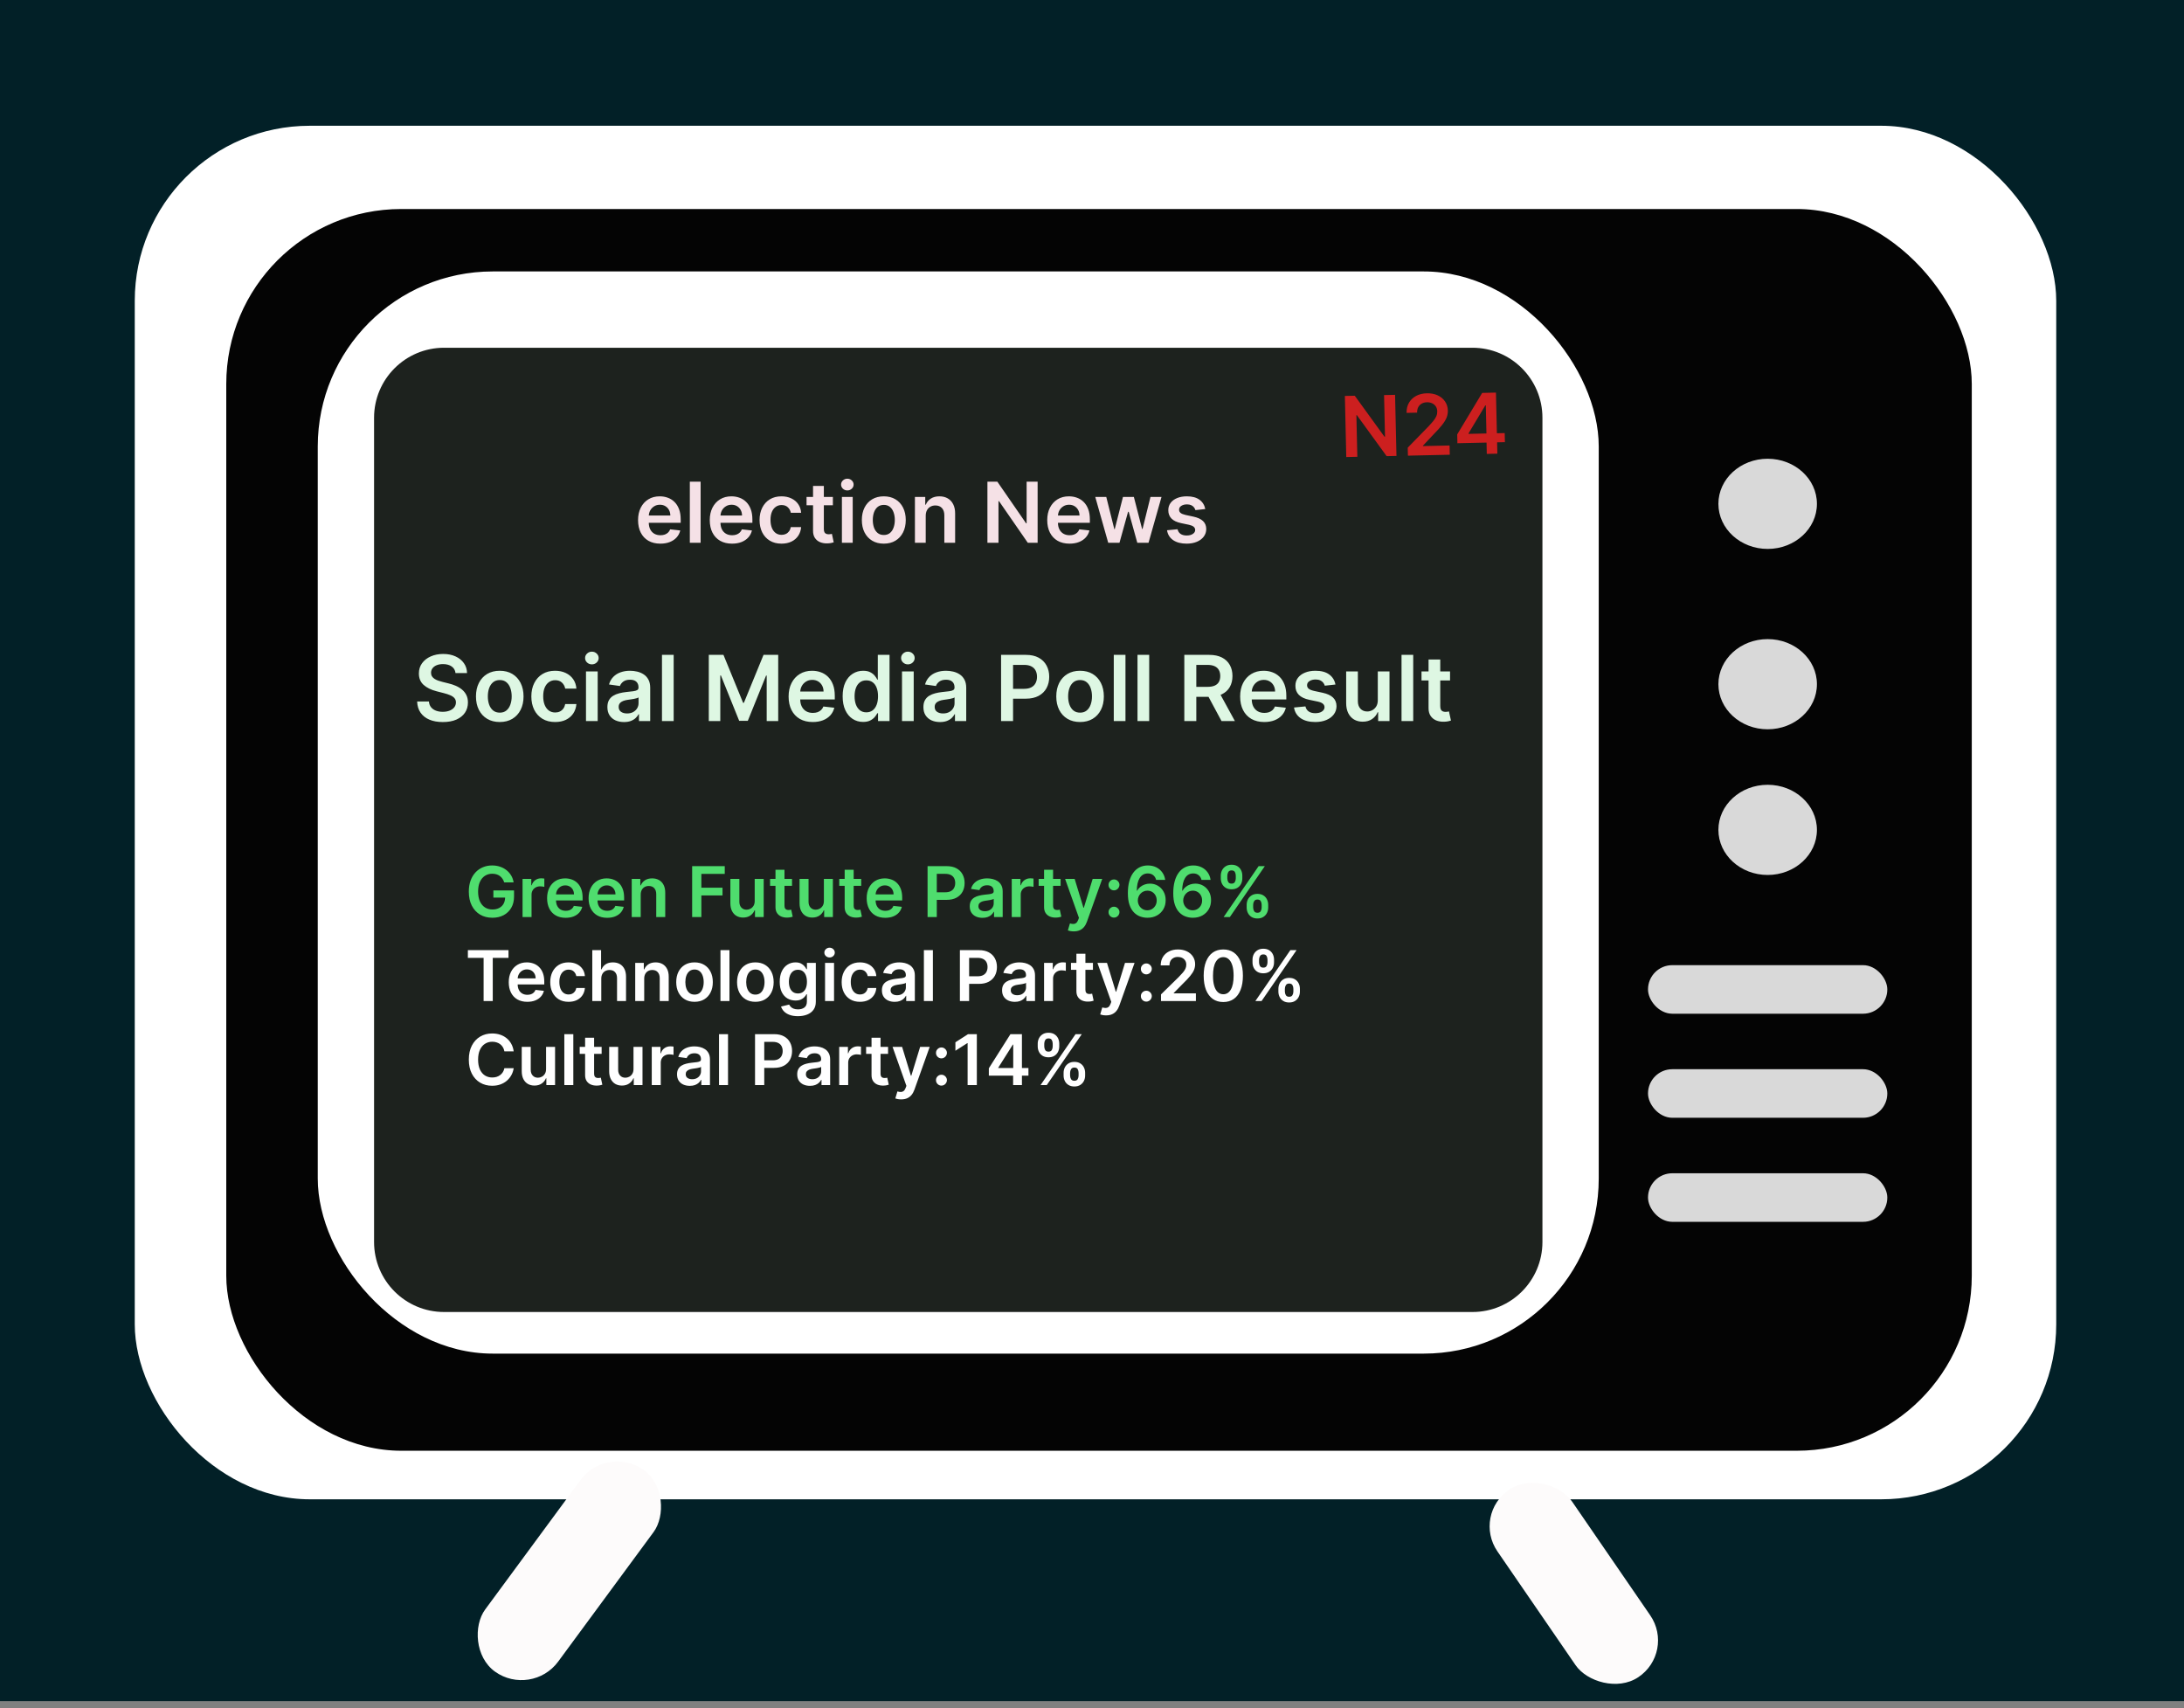 <svg width="312" height="244" viewBox="0 0 312 244" fill="none" xmlns="http://www.w3.org/2000/svg">
<rect x="0" y="0" width="312" height="244" fill="#808080" stroke="none"/>
<rect width="312" height="243.002" fill="#022027"/>
<rect x="19.252" y="17.965" width="274.496" height="196.207" rx="25" fill="white"/>
<rect x="45.394" y="57.603" width="184.003" height="122.877" rx="25" fill="#FCFCFC"/>
<rect x="32.323" y="29.857" width="249.359" height="177.379" rx="25" fill="#040404"/>
<rect x="45.394" y="38.775" width="182.997" height="154.587" rx="25" fill="white"/>
<path d="M53.438 59.675C53.438 54.153 57.915 49.675 63.438 49.675H210.348C215.871 49.675 220.348 54.153 220.348 59.675V177.417C220.348 182.94 215.871 187.417 210.348 187.417H63.438C57.915 187.417 53.438 182.94 53.438 177.417V59.675Z" fill="#1D221E"/>
<ellipse cx="252.523" cy="71.972" rx="7.038" ry="6.441" fill="#D9D9D9"/>
<ellipse cx="252.523" cy="97.736" rx="7.038" ry="6.441" fill="#D9D9D9"/>
<ellipse cx="252.523" cy="118.546" rx="7.038" ry="6.441" fill="#D9D9D9"/>
<rect x="235.43" y="137.87" width="34.186" height="6.937" rx="3.468" fill="#D9D9D9"/>
<rect x="235.43" y="152.734" width="34.186" height="6.937" rx="3.468" fill="#D9D9D9"/>
<rect x="235.43" y="167.598" width="34.186" height="6.937" rx="3.468" fill="#D9D9D9"/>
<rect width="12.815" height="35.8" rx="6.407" transform="matrix(0.813 0.582 -0.593 0.805 86.743 206.245)" fill="#FDFBFB"/>
<rect width="12.821" height="32.533" rx="6.41" transform="matrix(0.832 -0.555 0.566 0.824 210.293 216.335)" fill="#FDFBFB"/>
<path d="M199.295 56.402L199.495 65.127L198.089 65.158L193.841 59.306L193.769 59.308L193.905 65.251L192.324 65.286L192.125 56.561L193.539 56.53L197.782 62.386L197.859 62.384L197.723 56.437L199.295 56.402ZM201.132 65.09L201.105 63.949L204.067 60.912C204.35 60.613 204.585 60.348 204.773 60.116C204.961 59.885 205.101 59.661 205.192 59.446C205.284 59.231 205.327 59.003 205.322 58.761C205.315 58.486 205.247 58.251 205.118 58.058C204.988 57.862 204.813 57.713 204.592 57.61C204.371 57.507 204.121 57.458 203.843 57.464C203.556 57.471 203.306 57.536 203.093 57.66C202.879 57.781 202.716 57.951 202.601 58.17C202.49 58.388 202.437 58.646 202.444 58.945L200.94 58.978C200.928 58.424 201.043 57.94 201.287 57.525C201.53 57.111 201.871 56.786 202.309 56.552C202.749 56.318 203.258 56.194 203.835 56.181C204.42 56.169 204.936 56.266 205.384 56.475C205.832 56.684 206.183 56.976 206.436 57.351C206.692 57.726 206.825 58.158 206.836 58.647C206.844 58.973 206.789 59.295 206.671 59.614C206.553 59.932 206.341 60.286 206.035 60.676C205.731 61.067 205.303 61.541 204.75 62.099L203.281 63.662L203.283 63.721L207.083 63.637L207.113 64.957L201.132 65.09ZM208.201 63.313L208.172 62.057L211.74 56.125L212.788 56.102L212.829 57.891L212.19 57.905L209.788 61.91L209.79 61.978L214.958 61.863L214.987 63.162L208.201 63.313ZM212.4 64.84L212.354 62.837L212.358 62.275L212.217 56.114L213.708 56.081L213.908 64.806L212.4 64.84Z" fill="#CC1F1F"/>
<path d="M94.331 77.659C93.675 77.659 93.108 77.522 92.631 77.249C92.157 76.974 91.792 76.585 91.536 76.082C91.28 75.576 91.152 74.981 91.152 74.296C91.152 73.623 91.28 73.032 91.536 72.523C91.794 72.012 92.155 71.614 92.618 71.33C93.081 71.043 93.625 70.9 94.25 70.9C94.654 70.9 95.034 70.965 95.392 71.096C95.753 71.224 96.071 71.423 96.347 71.693C96.625 71.963 96.844 72.306 97.003 72.724C97.162 73.139 97.242 73.633 97.242 74.207V74.68H91.877V73.64H95.763C95.76 73.345 95.696 73.082 95.571 72.852C95.446 72.619 95.272 72.436 95.047 72.302C94.826 72.168 94.567 72.102 94.272 72.102C93.956 72.102 93.679 72.178 93.441 72.332C93.202 72.482 93.016 72.681 92.882 72.928C92.752 73.173 92.685 73.441 92.682 73.734V74.641C92.682 75.022 92.752 75.349 92.891 75.621C93.03 75.891 93.225 76.099 93.475 76.244C93.725 76.386 94.017 76.457 94.353 76.457C94.577 76.457 94.78 76.425 94.962 76.363C95.144 76.298 95.302 76.203 95.435 76.078C95.569 75.953 95.669 75.798 95.738 75.613L97.178 75.775C97.087 76.156 96.914 76.488 96.658 76.772C96.405 77.053 96.081 77.272 95.686 77.428C95.292 77.582 94.84 77.659 94.331 77.659ZM100.089 68.803V77.531H98.547V68.803H100.089ZM104.574 77.659C103.917 77.659 103.351 77.522 102.873 77.249C102.399 76.974 102.034 76.585 101.778 76.082C101.522 75.576 101.395 74.981 101.395 74.296C101.395 73.623 101.522 73.032 101.778 72.523C102.037 72.012 102.397 71.614 102.86 71.33C103.324 71.043 103.868 70.9 104.493 70.9C104.896 70.9 105.277 70.965 105.635 71.096C105.995 71.224 106.314 71.423 106.589 71.693C106.868 71.963 107.086 72.306 107.245 72.724C107.404 73.139 107.484 73.633 107.484 74.207V74.68H102.119V73.64H106.005C106.002 73.345 105.939 73.082 105.814 72.852C105.689 72.619 105.514 72.436 105.289 72.302C105.068 72.168 104.809 72.102 104.514 72.102C104.199 72.102 103.922 72.178 103.683 72.332C103.444 72.482 103.258 72.681 103.125 72.928C102.994 73.173 102.927 73.441 102.924 73.734V74.641C102.924 75.022 102.994 75.349 103.133 75.621C103.272 75.891 103.467 76.099 103.717 76.244C103.967 76.386 104.26 76.457 104.595 76.457C104.819 76.457 105.022 76.425 105.204 76.363C105.386 76.298 105.544 76.203 105.677 76.078C105.811 75.953 105.912 75.798 105.98 75.613L107.42 75.775C107.329 76.156 107.156 76.488 106.9 76.772C106.647 77.053 106.324 77.272 105.929 77.428C105.534 77.582 105.082 77.659 104.574 77.659ZM111.644 77.659C110.991 77.659 110.43 77.515 109.961 77.228C109.495 76.941 109.136 76.545 108.883 76.039C108.633 75.531 108.508 74.945 108.508 74.284C108.508 73.619 108.636 73.032 108.891 72.523C109.147 72.012 109.508 71.614 109.974 71.33C110.442 71.043 110.996 70.9 111.636 70.9C112.167 70.9 112.637 70.998 113.046 71.194C113.458 71.387 113.786 71.661 114.031 72.016C114.275 72.369 114.414 72.781 114.448 73.252H112.974C112.914 72.937 112.772 72.674 112.548 72.464C112.326 72.251 112.029 72.144 111.657 72.144C111.342 72.144 111.065 72.23 110.826 72.4C110.587 72.568 110.401 72.809 110.268 73.124C110.137 73.44 110.072 73.818 110.072 74.258C110.072 74.704 110.137 75.088 110.268 75.409C110.398 75.727 110.582 75.972 110.817 76.146C111.056 76.316 111.336 76.401 111.657 76.401C111.884 76.401 112.087 76.359 112.266 76.273C112.448 76.186 112.6 76.059 112.722 75.894C112.844 75.73 112.928 75.529 112.974 75.293H114.448C114.411 75.757 114.275 76.167 114.039 76.525C113.803 76.88 113.482 77.159 113.076 77.36C112.67 77.559 112.192 77.659 111.644 77.659ZM118.983 70.985V72.178H115.221V70.985H118.983ZM116.15 69.417H117.692V75.562C117.692 75.769 117.723 75.928 117.786 76.039C117.851 76.147 117.936 76.221 118.042 76.261C118.147 76.3 118.263 76.32 118.391 76.32C118.488 76.32 118.576 76.313 118.655 76.299C118.738 76.285 118.8 76.272 118.843 76.261L119.103 77.467C119.02 77.495 118.902 77.526 118.749 77.561C118.598 77.595 118.414 77.614 118.195 77.62C117.809 77.632 117.461 77.573 117.151 77.445C116.841 77.315 116.596 77.113 116.414 76.84C116.235 76.568 116.147 76.227 116.15 75.818V69.417ZM120.273 77.531V70.985H121.816V77.531H120.273ZM121.049 70.056C120.805 70.056 120.594 69.975 120.418 69.813C120.242 69.648 120.154 69.451 120.154 69.221C120.154 68.988 120.242 68.791 120.418 68.629C120.594 68.464 120.805 68.382 121.049 68.382C121.296 68.382 121.506 68.464 121.68 68.629C121.856 68.791 121.944 68.988 121.944 69.221C121.944 69.451 121.856 69.648 121.68 69.813C121.506 69.975 121.296 70.056 121.049 70.056ZM126.257 77.659C125.618 77.659 125.064 77.518 124.596 77.237C124.127 76.955 123.763 76.562 123.505 76.056C123.249 75.55 123.121 74.96 123.121 74.284C123.121 73.607 123.249 73.015 123.505 72.507C123.763 71.998 124.127 71.603 124.596 71.322C125.064 71.041 125.618 70.9 126.257 70.9C126.897 70.9 127.451 71.041 127.919 71.322C128.388 71.603 128.75 71.998 129.006 72.507C129.265 73.015 129.394 73.607 129.394 74.284C129.394 74.96 129.265 75.55 129.006 76.056C128.75 76.562 128.388 76.955 127.919 77.237C127.451 77.518 126.897 77.659 126.257 77.659ZM126.266 76.423C126.613 76.423 126.902 76.328 127.135 76.137C127.368 75.944 127.542 75.686 127.655 75.362C127.772 75.038 127.83 74.677 127.83 74.279C127.83 73.879 127.772 73.516 127.655 73.193C127.542 72.866 127.368 72.606 127.135 72.413C126.902 72.22 126.613 72.123 126.266 72.123C125.911 72.123 125.615 72.22 125.38 72.413C125.147 72.606 124.972 72.866 124.855 73.193C124.742 73.516 124.685 73.879 124.685 74.279C124.685 74.677 124.742 75.038 124.855 75.362C124.972 75.686 125.147 75.944 125.38 76.137C125.615 76.328 125.911 76.423 126.266 76.423ZM132.246 73.695V77.531H130.703V70.985H132.178V72.097H132.254C132.405 71.731 132.645 71.44 132.974 71.224C133.307 71.008 133.717 70.9 134.206 70.9C134.658 70.9 135.051 70.996 135.386 71.19C135.724 71.383 135.986 71.663 136.17 72.029C136.358 72.396 136.45 72.84 136.447 73.363V77.531H134.905V73.602C134.905 73.164 134.791 72.822 134.564 72.575C134.339 72.328 134.028 72.204 133.631 72.204C133.361 72.204 133.121 72.264 132.911 72.383C132.703 72.499 132.54 72.668 132.42 72.89C132.304 73.112 132.246 73.38 132.246 73.695ZM148.232 68.803V77.531H146.826L142.714 71.586H142.641V77.531H141.06V68.803H142.475L146.583 74.752H146.66V68.803H148.232ZM152.784 77.659C152.128 77.659 151.561 77.522 151.084 77.249C150.61 76.974 150.245 76.585 149.989 76.082C149.733 75.576 149.605 74.981 149.605 74.296C149.605 73.623 149.733 73.032 149.989 72.523C150.248 72.012 150.608 71.614 151.071 71.33C151.534 71.043 152.078 70.9 152.703 70.9C153.107 70.9 153.488 70.965 153.846 71.096C154.206 71.224 154.525 71.423 154.8 71.693C155.078 71.963 155.297 72.306 155.456 72.724C155.615 73.139 155.695 73.633 155.695 74.207V74.68H150.33V73.64H154.216C154.213 73.345 154.15 73.082 154.025 72.852C153.9 72.619 153.725 72.436 153.5 72.302C153.279 72.168 153.02 72.102 152.725 72.102C152.409 72.102 152.132 72.178 151.894 72.332C151.655 72.482 151.469 72.681 151.336 72.928C151.205 73.173 151.138 73.441 151.135 73.734V74.641C151.135 75.022 151.205 75.349 151.344 75.621C151.483 75.891 151.678 76.099 151.928 76.244C152.178 76.386 152.471 76.457 152.806 76.457C153.03 76.457 153.233 76.425 153.415 76.363C153.597 76.298 153.755 76.203 153.888 76.078C154.022 75.953 154.123 75.798 154.191 75.613L155.631 75.775C155.54 76.156 155.367 76.488 155.111 76.772C154.858 77.053 154.534 77.272 154.14 77.428C153.745 77.582 153.293 77.659 152.784 77.659ZM158.316 77.531L156.466 70.985H158.039L159.189 75.588H159.249L160.425 70.985H161.98L163.157 75.562H163.221L164.354 70.985H165.931L164.077 77.531H162.471L161.243 73.107H161.154L159.927 77.531H158.316ZM172.181 72.715L170.775 72.869C170.735 72.727 170.665 72.593 170.566 72.468C170.469 72.343 170.339 72.242 170.174 72.166C170.009 72.089 169.808 72.05 169.569 72.05C169.248 72.05 168.978 72.12 168.759 72.259C168.543 72.398 168.437 72.579 168.44 72.8C168.437 72.991 168.506 73.146 168.648 73.265C168.793 73.384 169.032 73.482 169.364 73.559L170.481 73.798C171.1 73.931 171.56 74.143 171.862 74.433C172.165 74.722 172.319 75.102 172.322 75.57C172.319 75.982 172.198 76.346 171.96 76.661C171.724 76.974 171.396 77.218 170.975 77.394C170.555 77.57 170.072 77.659 169.526 77.659C168.725 77.659 168.08 77.491 167.592 77.156C167.103 76.818 166.812 76.347 166.718 75.745L168.222 75.6C168.29 75.896 168.435 76.119 168.657 76.269C168.879 76.42 169.167 76.495 169.522 76.495C169.889 76.495 170.183 76.42 170.404 76.269C170.629 76.119 170.741 75.933 170.741 75.711C170.741 75.523 170.668 75.369 170.523 75.246C170.381 75.124 170.16 75.031 169.859 74.965L168.742 74.731C168.114 74.6 167.65 74.38 167.349 74.07C167.048 73.758 166.898 73.363 166.901 72.886C166.898 72.482 167.008 72.133 167.229 71.838C167.454 71.539 167.765 71.309 168.163 71.147C168.563 70.982 169.025 70.9 169.548 70.9C170.315 70.9 170.918 71.063 171.359 71.39C171.802 71.717 172.076 72.159 172.181 72.715Z" fill="#F5E1E6"/>
<path d="M65.071 96.144C65.028 95.741 64.846 95.427 64.526 95.203C64.209 94.978 63.797 94.866 63.289 94.866C62.932 94.866 62.626 94.92 62.37 95.027C62.115 95.135 61.919 95.281 61.784 95.466C61.648 95.651 61.579 95.861 61.576 96.098C61.576 96.295 61.621 96.466 61.71 96.611C61.802 96.755 61.927 96.879 62.084 96.98C62.241 97.079 62.415 97.162 62.605 97.229C62.796 97.297 62.989 97.354 63.182 97.4L64.069 97.622C64.426 97.705 64.769 97.817 65.098 97.959C65.431 98.1 65.728 98.279 65.989 98.494C66.254 98.71 66.463 98.97 66.617 99.275C66.771 99.579 66.848 99.936 66.848 100.346C66.848 100.9 66.706 101.387 66.423 101.809C66.14 102.228 65.731 102.555 65.195 102.792C64.663 103.026 64.018 103.143 63.261 103.143C62.525 103.143 61.887 103.029 61.345 102.801C60.807 102.574 60.385 102.241 60.08 101.804C59.779 101.367 59.615 100.835 59.591 100.207H61.276C61.3 100.536 61.402 100.81 61.581 101.029C61.759 101.247 61.992 101.41 62.278 101.518C62.567 101.626 62.89 101.68 63.247 101.68C63.62 101.68 63.946 101.624 64.226 101.513C64.509 101.4 64.731 101.243 64.891 101.043C65.051 100.839 65.132 100.603 65.135 100.332C65.132 100.085 65.06 99.882 64.918 99.722C64.777 99.559 64.578 99.424 64.323 99.316C64.07 99.205 63.775 99.107 63.436 99.021L62.361 98.744C61.582 98.544 60.967 98.24 60.514 97.834C60.065 97.425 59.84 96.882 59.84 96.204C59.84 95.647 59.991 95.16 60.293 94.741C60.597 94.323 61.011 93.998 61.534 93.767C62.058 93.533 62.65 93.416 63.312 93.416C63.983 93.416 64.57 93.533 65.075 93.767C65.583 93.998 65.982 94.32 66.271 94.732C66.56 95.141 66.71 95.612 66.719 96.144H65.071ZM71.394 103.138C70.702 103.138 70.102 102.986 69.594 102.681C69.086 102.377 68.692 101.951 68.412 101.403C68.135 100.855 67.996 100.215 67.996 99.482C67.996 98.75 68.135 98.108 68.412 97.557C68.692 97.006 69.086 96.579 69.594 96.274C70.102 95.969 70.702 95.817 71.394 95.817C72.087 95.817 72.687 95.969 73.195 96.274C73.702 96.579 74.095 97.006 74.372 97.557C74.652 98.108 74.792 98.75 74.792 99.482C74.792 100.215 74.652 100.855 74.372 101.403C74.095 101.951 73.702 102.377 73.195 102.681C72.687 102.986 72.087 103.138 71.394 103.138ZM71.403 101.8C71.779 101.8 72.093 101.697 72.345 101.49C72.597 101.281 72.785 101.001 72.908 100.65C73.034 100.299 73.098 99.909 73.098 99.478C73.098 99.044 73.034 98.651 72.908 98.3C72.785 97.947 72.597 97.665 72.345 97.456C72.093 97.246 71.779 97.142 71.403 97.142C71.019 97.142 70.698 97.246 70.443 97.456C70.191 97.665 70.001 97.947 69.875 98.3C69.752 98.651 69.691 99.044 69.691 99.478C69.691 99.909 69.752 100.299 69.875 100.65C70.001 101.001 70.191 101.281 70.443 101.49C70.698 101.697 71.019 101.8 71.403 101.8ZM79.303 103.138C78.595 103.138 77.988 102.983 77.48 102.672C76.975 102.361 76.586 101.932 76.312 101.384C76.041 100.833 75.906 100.199 75.906 99.482C75.906 98.762 76.044 98.126 76.321 97.576C76.598 97.022 76.989 96.591 77.494 96.283C78.001 95.972 78.602 95.817 79.294 95.817C79.87 95.817 80.379 95.923 80.822 96.135C81.268 96.345 81.624 96.642 81.888 97.026C82.153 97.408 82.304 97.854 82.341 98.365H80.744C80.679 98.023 80.525 97.739 80.282 97.511C80.042 97.28 79.72 97.165 79.317 97.165C78.975 97.165 78.675 97.257 78.417 97.442C78.158 97.623 77.957 97.885 77.812 98.227C77.671 98.568 77.6 98.978 77.6 99.454C77.6 99.938 77.671 100.353 77.812 100.701C77.954 101.046 78.152 101.312 78.408 101.5C78.666 101.684 78.969 101.777 79.317 101.777C79.563 101.777 79.783 101.73 79.977 101.638C80.174 101.543 80.339 101.406 80.471 101.227C80.604 101.049 80.694 100.832 80.744 100.576H82.341C82.301 101.078 82.153 101.523 81.898 101.911C81.642 102.295 81.294 102.597 80.854 102.815C80.414 103.031 79.897 103.138 79.303 103.138ZM83.713 103V95.909H85.384V103H83.713ZM84.553 94.903C84.289 94.903 84.061 94.815 83.87 94.64C83.679 94.461 83.584 94.247 83.584 93.998C83.584 93.746 83.679 93.532 83.87 93.356C84.061 93.178 84.289 93.088 84.553 93.088C84.821 93.088 85.049 93.178 85.237 93.356C85.427 93.532 85.523 93.746 85.523 93.998C85.523 94.247 85.427 94.461 85.237 94.64C85.049 94.815 84.821 94.903 84.553 94.903ZM89.143 103.143C88.694 103.143 88.289 103.063 87.929 102.903C87.572 102.74 87.289 102.5 87.08 102.183C86.874 101.866 86.77 101.475 86.77 101.01C86.77 100.61 86.844 100.279 86.992 100.018C87.14 99.756 87.341 99.547 87.597 99.39C87.852 99.233 88.14 99.115 88.46 99.034C88.783 98.951 89.117 98.891 89.462 98.854C89.877 98.811 90.214 98.773 90.473 98.739C90.731 98.702 90.919 98.647 91.036 98.573C91.156 98.496 91.216 98.377 91.216 98.217V98.19C91.216 97.842 91.113 97.573 90.907 97.382C90.701 97.191 90.404 97.096 90.016 97.096C89.606 97.096 89.282 97.185 89.042 97.363C88.805 97.542 88.645 97.753 88.562 97.996L87.001 97.774C87.124 97.343 87.328 96.983 87.611 96.694C87.894 96.401 88.24 96.183 88.649 96.038C89.059 95.891 89.511 95.817 90.007 95.817C90.348 95.817 90.688 95.857 91.027 95.937C91.365 96.017 91.675 96.149 91.955 96.334C92.235 96.515 92.46 96.763 92.629 97.077C92.801 97.391 92.887 97.783 92.887 98.254V103H91.281V102.026H91.225C91.124 102.223 90.981 102.408 90.796 102.58C90.614 102.749 90.385 102.886 90.108 102.991C89.834 103.092 89.513 103.143 89.143 103.143ZM89.577 101.915C89.913 101.915 90.204 101.849 90.45 101.717C90.696 101.581 90.885 101.403 91.018 101.181C91.153 100.96 91.221 100.718 91.221 100.456V99.621C91.168 99.664 91.079 99.704 90.953 99.741C90.83 99.778 90.691 99.81 90.537 99.838C90.384 99.865 90.231 99.89 90.08 99.912C89.93 99.933 89.799 99.952 89.688 99.967C89.439 100.001 89.216 100.056 89.019 100.133C88.822 100.21 88.666 100.318 88.552 100.456C88.439 100.592 88.382 100.767 88.382 100.983C88.382 101.29 88.494 101.523 88.719 101.68C88.943 101.837 89.23 101.915 89.577 101.915ZM96.239 93.546V103H94.568V93.546H96.239ZM101.256 93.546H103.352L106.158 100.396H106.269L109.076 93.546H111.172V103H109.528V96.505H109.441L106.828 102.972H105.6L102.987 96.491H102.899V103H101.256V93.546ZM116.102 103.138C115.391 103.138 114.777 102.991 114.26 102.695C113.746 102.397 113.351 101.975 113.074 101.43C112.797 100.883 112.658 100.238 112.658 99.496C112.658 98.767 112.797 98.126 113.074 97.576C113.354 97.022 113.745 96.591 114.247 96.283C114.748 95.972 115.338 95.817 116.015 95.817C116.452 95.817 116.864 95.888 117.252 96.029C117.643 96.168 117.987 96.383 118.286 96.675C118.588 96.968 118.825 97.34 118.997 97.793C119.169 98.242 119.255 98.778 119.255 99.399V99.912H113.443V98.785H117.653C117.65 98.465 117.581 98.18 117.446 97.931C117.31 97.679 117.121 97.48 116.878 97.336C116.638 97.191 116.358 97.119 116.038 97.119C115.696 97.119 115.396 97.202 115.138 97.368C114.879 97.531 114.677 97.746 114.533 98.014C114.391 98.279 114.319 98.57 114.316 98.887V99.87C114.316 100.282 114.391 100.636 114.542 100.932C114.693 101.224 114.904 101.449 115.174 101.606C115.445 101.76 115.762 101.837 116.125 101.837C116.369 101.837 116.589 101.803 116.786 101.735C116.983 101.664 117.153 101.561 117.298 101.426C117.443 101.29 117.552 101.123 117.626 100.923L119.186 101.098C119.088 101.51 118.9 101.871 118.623 102.178C118.349 102.483 117.998 102.72 117.57 102.889C117.143 103.055 116.653 103.138 116.102 103.138ZM123.301 103.125C122.744 103.125 122.245 102.982 121.805 102.695C121.365 102.409 121.017 101.994 120.762 101.449C120.506 100.904 120.378 100.242 120.378 99.464C120.378 98.676 120.508 98.011 120.766 97.469C121.028 96.925 121.38 96.514 121.823 96.237C122.267 95.957 122.76 95.817 123.305 95.817C123.721 95.817 124.062 95.888 124.33 96.029C124.598 96.168 124.81 96.335 124.967 96.532C125.124 96.726 125.246 96.909 125.332 97.082H125.401V93.546H127.077V103H125.433V101.883H125.332C125.246 102.055 125.121 102.238 124.958 102.432C124.795 102.623 124.579 102.786 124.312 102.922C124.044 103.057 123.707 103.125 123.301 103.125ZM123.767 101.754C124.121 101.754 124.422 101.658 124.672 101.467C124.921 101.273 125.11 101.004 125.24 100.659C125.369 100.315 125.433 99.913 125.433 99.454C125.433 98.996 125.369 98.597 125.24 98.259C125.113 97.92 124.926 97.657 124.676 97.469C124.43 97.282 124.127 97.188 123.767 97.188C123.394 97.188 123.084 97.285 122.834 97.479C122.585 97.673 122.397 97.94 122.271 98.282C122.145 98.624 122.082 99.014 122.082 99.454C122.082 99.898 122.145 100.293 122.271 100.641C122.4 100.986 122.59 101.258 122.839 101.458C123.091 101.655 123.401 101.754 123.767 101.754ZM128.858 103V95.909H130.529V103H128.858ZM129.698 94.903C129.433 94.903 129.205 94.815 129.015 94.64C128.824 94.461 128.728 94.247 128.728 93.998C128.728 93.746 128.824 93.532 129.015 93.356C129.205 93.178 129.433 93.088 129.698 93.088C129.966 93.088 130.193 93.178 130.381 93.356C130.572 93.532 130.667 93.746 130.667 93.998C130.667 94.247 130.572 94.461 130.381 94.64C130.193 94.815 129.966 94.903 129.698 94.903ZM134.288 103.143C133.838 103.143 133.434 103.063 133.074 102.903C132.717 102.74 132.434 102.5 132.224 102.183C132.018 101.866 131.915 101.475 131.915 101.01C131.915 100.61 131.989 100.279 132.137 100.018C132.284 99.756 132.486 99.547 132.741 99.39C132.997 99.233 133.285 99.115 133.605 99.034C133.928 98.951 134.262 98.891 134.606 98.854C135.022 98.811 135.359 98.773 135.617 98.739C135.876 98.702 136.064 98.647 136.181 98.573C136.301 98.496 136.361 98.377 136.361 98.217V98.19C136.361 97.842 136.258 97.573 136.051 97.382C135.845 97.191 135.548 97.096 135.16 97.096C134.751 97.096 134.426 97.185 134.186 97.363C133.949 97.542 133.789 97.753 133.706 97.996L132.146 97.774C132.269 97.343 132.472 96.983 132.755 96.694C133.038 96.401 133.385 96.183 133.794 96.038C134.203 95.891 134.656 95.817 135.151 95.817C135.493 95.817 135.833 95.857 136.171 95.937C136.51 96.017 136.819 96.149 137.099 96.334C137.379 96.515 137.604 96.763 137.773 97.077C137.946 97.391 138.032 97.783 138.032 98.254V103H136.425V102.026H136.37C136.268 102.223 136.125 102.408 135.941 102.58C135.759 102.749 135.53 102.886 135.253 102.991C134.979 103.092 134.657 103.143 134.288 103.143ZM134.722 101.915C135.057 101.915 135.348 101.849 135.594 101.717C135.84 101.581 136.03 101.403 136.162 101.181C136.298 100.96 136.365 100.718 136.365 100.456V99.621C136.313 99.664 136.224 99.704 136.097 99.741C135.974 99.778 135.836 99.81 135.682 99.838C135.528 99.865 135.376 99.89 135.225 99.912C135.074 99.933 134.943 99.952 134.833 99.967C134.583 100.001 134.36 100.056 134.163 100.133C133.966 100.21 133.811 100.318 133.697 100.456C133.583 100.592 133.526 100.767 133.526 100.983C133.526 101.29 133.638 101.523 133.863 101.68C134.088 101.837 134.374 101.915 134.722 101.915ZM143.011 103V93.546H146.556C147.282 93.546 147.892 93.681 148.384 93.952C148.88 94.222 149.254 94.595 149.506 95.069C149.761 95.54 149.889 96.075 149.889 96.675C149.889 97.282 149.761 97.82 149.506 98.291C149.251 98.762 148.874 99.133 148.375 99.404C147.876 99.671 147.262 99.805 146.533 99.805H144.183V98.397H146.302C146.727 98.397 147.075 98.323 147.346 98.176C147.616 98.028 147.816 97.825 147.946 97.566C148.078 97.308 148.144 97.011 148.144 96.675C148.144 96.34 148.078 96.044 147.946 95.789C147.816 95.534 147.615 95.335 147.341 95.194C147.07 95.049 146.721 94.977 146.293 94.977H144.723V103H143.011ZM154.294 103.138C153.602 103.138 153.002 102.986 152.494 102.681C151.986 102.377 151.592 101.951 151.312 101.403C151.035 100.855 150.897 100.215 150.897 99.482C150.897 98.75 151.035 98.108 151.312 97.557C151.592 97.006 151.986 96.579 152.494 96.274C153.002 95.969 153.602 95.817 154.294 95.817C154.987 95.817 155.587 95.969 156.095 96.274C156.603 96.579 156.995 97.006 157.272 97.557C157.552 98.108 157.692 98.75 157.692 99.482C157.692 100.215 157.552 100.855 157.272 101.403C156.995 101.951 156.603 102.377 156.095 102.681C155.587 102.986 154.987 103.138 154.294 103.138ZM154.304 101.8C154.679 101.8 154.993 101.697 155.245 101.49C155.498 101.281 155.686 101.001 155.809 100.65C155.935 100.299 155.998 99.909 155.998 99.478C155.998 99.044 155.935 98.651 155.809 98.3C155.686 97.947 155.498 97.665 155.245 97.456C154.993 97.246 154.679 97.142 154.304 97.142C153.919 97.142 153.599 97.246 153.343 97.456C153.091 97.665 152.902 97.947 152.776 98.3C152.653 98.651 152.591 99.044 152.591 99.478C152.591 99.909 152.653 100.299 152.776 100.65C152.902 101.001 153.091 101.281 153.343 101.49C153.599 101.697 153.919 101.8 154.304 101.8ZM160.782 93.546V103H159.111V93.546H160.782ZM164.171 93.546V103H162.5V93.546H164.171ZM169.188 103V93.546H172.734C173.46 93.546 174.07 93.672 174.562 93.924C175.057 94.176 175.431 94.53 175.684 94.986C175.939 95.438 176.067 95.966 176.067 96.569C176.067 97.175 175.938 97.702 175.679 98.148C175.424 98.591 175.047 98.934 174.548 99.178C174.05 99.418 173.437 99.538 172.711 99.538H170.186V98.116H172.48C172.905 98.116 173.252 98.057 173.523 97.94C173.794 97.82 173.994 97.646 174.123 97.419C174.256 97.188 174.322 96.905 174.322 96.569C174.322 96.234 174.256 95.948 174.123 95.711C173.991 95.471 173.789 95.289 173.519 95.166C173.248 95.04 172.898 94.977 172.471 94.977H170.901V103H169.188ZM174.073 98.716L176.413 103H174.502L172.203 98.716H174.073ZM180.607 103.138C179.896 103.138 179.282 102.991 178.765 102.695C178.251 102.397 177.856 101.975 177.579 101.43C177.302 100.883 177.163 100.238 177.163 99.496C177.163 98.767 177.302 98.126 177.579 97.576C177.859 97.022 178.25 96.591 178.751 96.283C179.253 95.972 179.842 95.817 180.52 95.817C180.957 95.817 181.369 95.888 181.757 96.029C182.148 96.168 182.492 96.383 182.791 96.675C183.092 96.968 183.329 97.34 183.502 97.793C183.674 98.242 183.76 98.778 183.76 99.399V99.912H177.948V98.785H182.158C182.155 98.465 182.086 98.18 181.951 97.931C181.815 97.679 181.626 97.48 181.383 97.336C181.143 97.191 180.863 97.119 180.543 97.119C180.201 97.119 179.901 97.202 179.642 97.368C179.384 97.531 179.182 97.746 179.038 98.014C178.896 98.279 178.824 98.57 178.821 98.887V99.87C178.821 100.282 178.896 100.636 179.047 100.932C179.198 101.224 179.408 101.449 179.679 101.606C179.95 101.76 180.267 101.837 180.63 101.837C180.873 101.837 181.094 101.803 181.29 101.735C181.487 101.664 181.658 101.561 181.803 101.426C181.948 101.29 182.057 101.123 182.131 100.923L183.691 101.098C183.593 101.51 183.405 101.871 183.128 102.178C182.854 102.483 182.503 102.72 182.075 102.889C181.647 103.055 181.158 103.138 180.607 103.138ZM190.778 97.783L189.255 97.95C189.212 97.796 189.137 97.651 189.029 97.516C188.924 97.38 188.783 97.271 188.604 97.188C188.426 97.105 188.207 97.063 187.949 97.063C187.601 97.063 187.308 97.139 187.071 97.289C186.838 97.44 186.722 97.636 186.725 97.876C186.722 98.082 186.798 98.25 186.951 98.379C187.108 98.508 187.367 98.614 187.727 98.697L188.937 98.956C189.607 99.101 190.106 99.33 190.432 99.644C190.762 99.958 190.928 100.369 190.931 100.876C190.928 101.323 190.797 101.717 190.538 102.058C190.283 102.397 189.928 102.661 189.472 102.852C189.017 103.043 188.493 103.138 187.902 103.138C187.035 103.138 186.336 102.957 185.807 102.594C185.277 102.228 184.962 101.718 184.86 101.066L186.49 100.909C186.564 101.229 186.721 101.47 186.961 101.634C187.201 101.797 187.513 101.878 187.898 101.878C188.295 101.878 188.613 101.797 188.853 101.634C189.097 101.47 189.218 101.269 189.218 101.029C189.218 100.826 189.14 100.658 188.983 100.526C188.829 100.393 188.589 100.292 188.263 100.221L187.053 99.967C186.373 99.825 185.87 99.587 185.543 99.251C185.217 98.913 185.056 98.485 185.059 97.968C185.056 97.531 185.174 97.153 185.414 96.832C185.657 96.509 185.994 96.26 186.425 96.085C186.859 95.906 187.359 95.817 187.926 95.817C188.756 95.817 189.41 95.994 189.888 96.348C190.368 96.702 190.665 97.18 190.778 97.783ZM196.828 100.018V95.909H198.5V103H196.879V101.74H196.805C196.645 102.137 196.382 102.461 196.016 102.714C195.653 102.966 195.205 103.092 194.672 103.092C194.208 103.092 193.797 102.989 193.44 102.783C193.086 102.574 192.809 102.271 192.609 101.874C192.409 101.473 192.309 100.99 192.309 100.424V95.909H193.98V100.165C193.98 100.615 194.103 100.972 194.349 101.237C194.596 101.501 194.919 101.634 195.319 101.634C195.565 101.634 195.804 101.574 196.034 101.453C196.265 101.333 196.454 101.155 196.602 100.918C196.753 100.678 196.828 100.378 196.828 100.018ZM201.889 93.546V103H200.218V93.546H201.889ZM207.149 95.909V97.202H203.072V95.909H207.149ZM204.079 94.21H205.75V100.867C205.75 101.092 205.784 101.264 205.851 101.384C205.922 101.501 206.014 101.581 206.128 101.624C206.242 101.667 206.368 101.689 206.507 101.689C206.611 101.689 206.707 101.681 206.793 101.666C206.882 101.65 206.95 101.637 206.996 101.624L207.278 102.931C207.189 102.962 207.061 102.995 206.895 103.032C206.732 103.069 206.531 103.091 206.294 103.097C205.876 103.109 205.499 103.046 205.163 102.908C204.828 102.766 204.562 102.548 204.365 102.252C204.171 101.957 204.075 101.587 204.079 101.144V94.21Z" fill="#DEF7E3"/>
<path d="M72.031 126.05C71.972 125.858 71.89 125.686 71.786 125.535C71.684 125.381 71.561 125.25 71.416 125.141C71.275 125.032 71.111 124.95 70.927 124.896C70.742 124.839 70.541 124.81 70.323 124.81C69.932 124.81 69.584 124.909 69.279 125.105C68.973 125.302 68.733 125.59 68.558 125.972C68.385 126.35 68.299 126.812 68.299 127.357C68.299 127.906 68.385 128.371 68.558 128.752C68.731 129.133 68.971 129.423 69.279 129.622C69.587 129.819 69.944 129.917 70.351 129.917C70.721 129.917 71.04 129.846 71.31 129.704C71.582 129.562 71.792 129.361 71.939 129.1C72.085 128.837 72.159 128.53 72.159 128.177L72.457 128.223H70.483V127.193H73.434V128.067C73.434 128.689 73.301 129.228 73.036 129.683C72.771 130.137 72.406 130.487 71.942 130.734C71.478 130.978 70.945 131.099 70.344 131.099C69.674 131.099 69.086 130.949 68.579 130.648C68.075 130.345 67.681 129.916 67.397 129.359C67.115 128.801 66.974 128.138 66.974 127.371C66.974 126.784 67.057 126.259 67.223 125.798C67.391 125.336 67.625 124.944 67.926 124.622C68.226 124.298 68.579 124.052 68.984 123.884C69.389 123.713 69.829 123.628 70.305 123.628C70.707 123.628 71.083 123.687 71.431 123.805C71.779 123.921 72.088 124.087 72.358 124.303C72.63 124.518 72.854 124.774 73.029 125.07C73.204 125.366 73.319 125.692 73.373 126.05H72.031ZM74.651 131V125.545H75.897V126.455H75.954C76.053 126.14 76.224 125.897 76.465 125.727C76.709 125.554 76.987 125.467 77.3 125.467C77.371 125.467 77.45 125.471 77.538 125.478C77.628 125.483 77.702 125.491 77.761 125.503V126.685C77.707 126.666 77.621 126.65 77.502 126.636C77.386 126.619 77.274 126.611 77.165 126.611C76.931 126.611 76.72 126.662 76.533 126.763C76.348 126.863 76.203 127.001 76.096 127.179C75.99 127.357 75.936 127.561 75.936 127.793V131H74.651ZM80.806 131.107C80.259 131.107 79.787 130.993 79.389 130.766C78.993 130.536 78.689 130.212 78.476 129.793C78.263 129.371 78.157 128.875 78.157 128.305C78.157 127.744 78.263 127.251 78.476 126.827C78.692 126.401 78.992 126.07 79.378 125.833C79.764 125.594 80.217 125.474 80.738 125.474C81.075 125.474 81.392 125.529 81.69 125.638C81.991 125.744 82.256 125.91 82.485 126.135C82.717 126.36 82.9 126.646 83.032 126.994C83.165 127.34 83.231 127.752 83.231 128.23V128.624H78.76V127.758H81.999C81.997 127.512 81.943 127.293 81.839 127.101C81.735 126.907 81.589 126.754 81.402 126.643C81.218 126.531 81.002 126.476 80.756 126.476C80.493 126.476 80.262 126.54 80.064 126.668C79.865 126.793 79.71 126.959 79.598 127.165C79.49 127.368 79.434 127.592 79.431 127.836V128.592C79.431 128.91 79.49 129.182 79.606 129.409C79.722 129.634 79.884 129.807 80.092 129.928C80.3 130.046 80.544 130.105 80.823 130.105C81.01 130.105 81.18 130.079 81.331 130.027C81.483 129.973 81.614 129.893 81.725 129.789C81.837 129.685 81.921 129.556 81.978 129.402L83.178 129.537C83.102 129.854 82.958 130.131 82.745 130.368C82.534 130.602 82.264 130.785 81.935 130.915C81.606 131.043 81.23 131.107 80.806 131.107ZM86.734 131.107C86.187 131.107 85.714 130.993 85.317 130.766C84.921 130.536 84.617 130.212 84.404 129.793C84.191 129.371 84.084 128.875 84.084 128.305C84.084 127.744 84.191 127.251 84.404 126.827C84.619 126.401 84.92 126.07 85.306 125.833C85.692 125.594 86.145 125.474 86.666 125.474C87.002 125.474 87.319 125.529 87.618 125.638C87.918 125.744 88.183 125.91 88.413 126.135C88.645 126.36 88.828 126.646 88.96 126.994C89.093 127.34 89.159 127.752 89.159 128.23V128.624H84.688V127.758H87.927C87.924 127.512 87.871 127.293 87.767 127.101C87.663 126.907 87.517 126.754 87.33 126.643C87.145 126.531 86.93 126.476 86.684 126.476C86.421 126.476 86.19 126.54 85.991 126.668C85.792 126.793 85.637 126.959 85.526 127.165C85.417 127.368 85.362 127.592 85.359 127.836V128.592C85.359 128.91 85.417 129.182 85.533 129.409C85.649 129.634 85.811 129.807 86.02 129.928C86.228 130.046 86.472 130.105 86.751 130.105C86.938 130.105 87.108 130.079 87.259 130.027C87.411 129.973 87.542 129.893 87.653 129.789C87.764 129.685 87.849 129.556 87.905 129.402L89.106 129.537C89.03 129.854 88.885 130.131 88.672 130.368C88.462 130.602 88.192 130.785 87.863 130.915C87.534 131.043 87.157 131.107 86.734 131.107ZM91.532 127.804V131H90.246V125.545H91.475V126.472H91.539C91.665 126.167 91.865 125.924 92.139 125.744C92.416 125.564 92.758 125.474 93.165 125.474C93.542 125.474 93.87 125.555 94.149 125.716C94.431 125.877 94.649 126.11 94.803 126.415C94.959 126.721 95.036 127.091 95.033 127.527V131H93.748V127.726C93.748 127.361 93.653 127.076 93.464 126.87C93.277 126.664 93.017 126.561 92.686 126.561C92.461 126.561 92.261 126.611 92.086 126.71C91.913 126.807 91.777 126.948 91.678 127.133C91.581 127.317 91.532 127.541 91.532 127.804ZM98.877 131V123.727H103.537V124.832H100.195V126.806H103.217V127.911H100.195V131H98.877ZM107.815 128.706V125.545H109.1V131H107.854V130.031H107.797C107.674 130.336 107.472 130.586 107.19 130.78C106.91 130.974 106.566 131.071 106.156 131.071C105.799 131.071 105.483 130.992 105.208 130.833C104.936 130.672 104.723 130.439 104.569 130.134C104.415 129.826 104.338 129.454 104.338 129.018V125.545H105.624V128.82C105.624 129.165 105.718 129.44 105.908 129.643C106.097 129.847 106.346 129.949 106.654 129.949C106.843 129.949 107.026 129.903 107.204 129.81C107.382 129.718 107.527 129.581 107.641 129.398C107.757 129.214 107.815 128.983 107.815 128.706ZM113.146 125.545V126.54H110.01V125.545H113.146ZM110.784 124.239H112.07V129.359C112.07 129.532 112.096 129.665 112.148 129.757C112.203 129.847 112.274 129.909 112.361 129.942C112.449 129.975 112.546 129.991 112.652 129.991C112.733 129.991 112.806 129.986 112.873 129.974C112.941 129.962 112.993 129.951 113.029 129.942L113.245 130.947C113.177 130.97 113.078 130.996 112.951 131.025C112.825 131.053 112.671 131.07 112.489 131.075C112.167 131.084 111.877 131.036 111.619 130.929C111.361 130.82 111.156 130.652 111.005 130.425C110.855 130.197 110.782 129.913 110.784 129.572V124.239ZM117.698 128.706V125.545H118.983V131H117.737V130.031H117.68C117.557 130.336 117.354 130.586 117.073 130.78C116.793 130.974 116.449 131.071 116.039 131.071C115.682 131.071 115.366 130.992 115.091 130.833C114.819 130.672 114.606 130.439 114.452 130.134C114.298 129.826 114.221 129.454 114.221 129.018V125.545H115.507V128.82C115.507 129.165 115.601 129.44 115.791 129.643C115.98 129.847 116.229 129.949 116.536 129.949C116.726 129.949 116.909 129.903 117.087 129.81C117.264 129.718 117.41 129.581 117.524 129.398C117.64 129.214 117.698 128.983 117.698 128.706ZM123.029 125.545V126.54H119.893V125.545H123.029ZM120.667 124.239H121.953V129.359C121.953 129.532 121.979 129.665 122.031 129.757C122.085 129.847 122.156 129.909 122.244 129.942C122.332 129.975 122.429 129.991 122.535 129.991C122.616 129.991 122.689 129.986 122.755 129.974C122.824 129.962 122.876 129.951 122.912 129.942L123.128 130.947C123.06 130.97 122.961 130.996 122.833 131.025C122.708 131.053 122.554 131.07 122.372 131.075C122.05 131.084 121.76 131.036 121.502 130.929C121.244 130.82 121.039 130.652 120.887 130.425C120.738 130.197 120.665 129.913 120.667 129.572V124.239ZM126.46 131.107C125.913 131.107 125.441 130.993 125.043 130.766C124.648 130.536 124.344 130.212 124.131 129.793C123.917 129.371 123.811 128.875 123.811 128.305C123.811 127.744 123.917 127.251 124.131 126.827C124.346 126.401 124.647 126.07 125.032 125.833C125.418 125.594 125.872 125.474 126.393 125.474C126.729 125.474 127.046 125.529 127.344 125.638C127.645 125.744 127.91 125.91 128.14 126.135C128.372 126.36 128.554 126.646 128.687 126.994C128.819 127.34 128.885 127.752 128.885 128.23V128.624H124.415V127.758H127.653C127.651 127.512 127.598 127.293 127.493 127.101C127.389 126.907 127.244 126.754 127.057 126.643C126.872 126.531 126.657 126.476 126.41 126.476C126.148 126.476 125.917 126.54 125.718 126.668C125.519 126.793 125.364 126.959 125.253 127.165C125.144 127.368 125.088 127.592 125.086 127.836V128.592C125.086 128.91 125.144 129.182 125.26 129.409C125.376 129.634 125.538 129.807 125.746 129.928C125.955 130.046 126.198 130.105 126.478 130.105C126.665 130.105 126.834 130.079 126.986 130.027C127.137 129.973 127.269 129.893 127.38 129.789C127.491 129.685 127.575 129.556 127.632 129.402L128.832 129.537C128.756 129.854 128.612 130.131 128.399 130.368C128.188 130.602 127.918 130.785 127.589 130.915C127.26 131.043 126.884 131.107 126.46 131.107ZM132.51 131V123.727H135.238C135.796 123.727 136.265 123.831 136.644 124.04C137.025 124.248 137.313 124.535 137.507 124.899C137.703 125.261 137.801 125.673 137.801 126.135C137.801 126.601 137.703 127.016 137.507 127.378C137.31 127.74 137.02 128.025 136.637 128.234C136.253 128.44 135.781 128.543 135.22 128.543H133.412V127.46H135.042C135.369 127.46 135.636 127.403 135.845 127.289C136.053 127.175 136.207 127.019 136.306 126.82C136.408 126.621 136.459 126.393 136.459 126.135C136.459 125.877 136.408 125.65 136.306 125.453C136.207 125.257 136.052 125.104 135.841 124.995C135.633 124.884 135.364 124.828 135.035 124.828H133.828V131H132.51ZM140.361 131.11C140.015 131.11 139.704 131.049 139.427 130.925C139.152 130.8 138.935 130.615 138.774 130.371C138.615 130.128 138.536 129.827 138.536 129.469C138.536 129.162 138.593 128.907 138.706 128.706C138.82 128.505 138.975 128.344 139.171 128.223C139.368 128.102 139.589 128.011 139.835 127.95C140.084 127.886 140.341 127.839 140.606 127.811C140.926 127.778 141.185 127.748 141.384 127.722C141.583 127.694 141.727 127.651 141.817 127.594C141.909 127.535 141.955 127.444 141.955 127.321V127.3C141.955 127.032 141.876 126.825 141.718 126.678C141.559 126.531 141.33 126.458 141.032 126.458C140.717 126.458 140.468 126.527 140.283 126.664C140.101 126.801 139.977 126.964 139.914 127.151L138.713 126.98C138.808 126.649 138.964 126.372 139.182 126.149C139.4 125.924 139.666 125.756 139.981 125.645C140.296 125.531 140.644 125.474 141.025 125.474C141.288 125.474 141.549 125.505 141.81 125.567C142.07 125.628 142.308 125.73 142.524 125.872C142.739 126.012 142.912 126.202 143.042 126.444C143.175 126.685 143.241 126.987 143.241 127.349V131H142.005V130.251H141.963C141.884 130.402 141.774 130.544 141.632 130.677C141.493 130.807 141.316 130.912 141.103 130.993C140.892 131.071 140.645 131.11 140.361 131.11ZM140.695 130.165C140.953 130.165 141.177 130.115 141.366 130.013C141.555 129.909 141.701 129.771 141.803 129.601C141.907 129.43 141.959 129.245 141.959 129.043V128.401C141.919 128.434 141.85 128.464 141.753 128.493C141.658 128.521 141.552 128.546 141.433 128.567C141.315 128.589 141.198 128.608 141.082 128.624C140.966 128.641 140.865 128.655 140.78 128.667C140.588 128.693 140.417 128.736 140.265 128.795C140.114 128.854 139.994 128.937 139.906 129.043C139.819 129.147 139.775 129.282 139.775 129.448C139.775 129.685 139.861 129.864 140.034 129.984C140.207 130.105 140.427 130.165 140.695 130.165ZM144.534 131V125.545H145.78V126.455H145.837C145.936 126.14 146.107 125.897 146.348 125.727C146.592 125.554 146.87 125.467 147.183 125.467C147.254 125.467 147.333 125.471 147.421 125.478C147.511 125.483 147.585 125.491 147.644 125.503V126.685C147.59 126.666 147.503 126.65 147.385 126.636C147.269 126.619 147.157 126.611 147.048 126.611C146.813 126.611 146.603 126.662 146.416 126.763C146.231 126.863 146.085 127.001 145.979 127.179C145.872 127.357 145.819 127.561 145.819 127.793V131H144.534ZM151.515 125.545V126.54H148.379V125.545H151.515ZM149.154 124.239H150.439V129.359C150.439 129.532 150.465 129.665 150.517 129.757C150.572 129.847 150.643 129.909 150.73 129.942C150.818 129.975 150.915 129.991 151.021 129.991C151.102 129.991 151.175 129.986 151.242 129.974C151.31 129.962 151.362 129.951 151.398 129.942L151.615 130.947C151.546 130.97 151.448 130.996 151.32 131.025C151.194 131.053 151.04 131.07 150.858 131.075C150.536 131.084 150.246 131.036 149.988 130.929C149.73 130.82 149.525 130.652 149.374 130.425C149.225 130.197 149.151 129.913 149.154 129.572V124.239ZM153.389 133.045C153.214 133.045 153.052 133.031 152.903 133.003C152.756 132.977 152.639 132.946 152.551 132.911L152.849 131.909C153.036 131.964 153.203 131.99 153.35 131.987C153.497 131.985 153.626 131.939 153.737 131.849C153.851 131.761 153.947 131.614 154.025 131.408L154.135 131.114L152.157 125.545H153.521L154.778 129.665H154.835L156.095 125.545H157.462L155.278 131.661C155.177 131.949 155.042 132.197 154.874 132.403C154.705 132.611 154.5 132.77 154.256 132.879C154.014 132.99 153.725 133.045 153.389 133.045ZM159.144 131.078C158.928 131.078 158.744 131.002 158.59 130.851C158.436 130.699 158.36 130.515 158.363 130.297C158.36 130.084 158.436 129.902 158.59 129.75C158.744 129.598 158.928 129.523 159.144 129.523C159.352 129.523 159.533 129.598 159.687 129.75C159.843 129.902 159.923 130.084 159.925 130.297C159.923 130.441 159.885 130.573 159.811 130.691C159.74 130.809 159.646 130.904 159.527 130.975C159.411 131.044 159.283 131.078 159.144 131.078ZM159.144 127.186C158.928 127.186 158.744 127.11 158.59 126.959C158.436 126.805 158.36 126.62 158.363 126.405C158.36 126.192 158.436 126.009 158.59 125.858C158.744 125.704 158.928 125.627 159.144 125.627C159.352 125.627 159.533 125.704 159.687 125.858C159.843 126.009 159.923 126.192 159.925 126.405C159.923 126.547 159.885 126.677 159.811 126.795C159.74 126.914 159.646 127.009 159.527 127.08C159.411 127.151 159.283 127.186 159.144 127.186ZM163.901 131.099C163.553 131.097 163.214 131.037 162.882 130.918C162.551 130.798 162.253 130.602 161.987 130.332C161.722 130.06 161.512 129.699 161.355 129.249C161.199 128.797 161.122 128.237 161.124 127.57C161.124 126.947 161.191 126.392 161.323 125.904C161.456 125.416 161.646 125.004 161.895 124.668C162.144 124.33 162.443 124.072 162.794 123.894C163.146 123.717 163.54 123.628 163.976 123.628C164.433 123.628 164.838 123.718 165.191 123.898C165.546 124.078 165.832 124.324 166.05 124.636C166.268 124.946 166.403 125.297 166.455 125.688H165.159C165.092 125.408 164.956 125.186 164.75 125.02C164.547 124.852 164.289 124.768 163.976 124.768C163.472 124.768 163.084 124.987 162.811 125.425C162.541 125.863 162.405 126.464 162.403 127.229H162.453C162.569 127.02 162.719 126.842 162.904 126.692C163.088 126.543 163.297 126.429 163.529 126.348C163.763 126.265 164.01 126.224 164.271 126.224C164.697 126.224 165.079 126.326 165.418 126.529C165.759 126.733 166.029 127.013 166.227 127.371C166.426 127.726 166.525 128.133 166.522 128.592C166.525 129.071 166.416 129.5 166.195 129.881C165.975 130.26 165.669 130.558 165.276 130.776C164.883 130.994 164.425 131.102 163.901 131.099ZM163.894 130.034C164.152 130.034 164.383 129.971 164.587 129.846C164.79 129.72 164.951 129.551 165.07 129.338C165.188 129.125 165.246 128.886 165.244 128.621C165.246 128.36 165.189 128.125 165.073 127.914C164.96 127.703 164.802 127.536 164.601 127.413C164.4 127.29 164.17 127.229 163.912 127.229C163.72 127.229 163.542 127.265 163.376 127.339C163.21 127.412 163.066 127.514 162.943 127.644C162.82 127.772 162.722 127.921 162.651 128.092C162.583 128.26 162.547 128.44 162.545 128.631C162.547 128.885 162.606 129.118 162.722 129.331C162.838 129.544 162.998 129.714 163.202 129.842C163.405 129.97 163.636 130.034 163.894 130.034ZM170.386 131.099C170.038 131.097 169.698 131.037 169.367 130.918C169.035 130.798 168.737 130.602 168.472 130.332C168.207 130.06 167.996 129.699 167.84 129.249C167.683 128.797 167.606 128.237 167.609 127.57C167.609 126.947 167.675 126.392 167.808 125.904C167.94 125.416 168.131 125.004 168.379 124.668C168.628 124.33 168.927 124.072 169.278 123.894C169.631 123.717 170.025 123.628 170.46 123.628C170.917 123.628 171.322 123.718 171.675 123.898C172.03 124.078 172.316 124.324 172.534 124.636C172.752 124.946 172.887 125.297 172.939 125.688H171.643C171.577 125.408 171.441 125.186 171.235 125.02C171.031 124.852 170.773 124.768 170.46 124.768C169.956 124.768 169.568 124.987 169.296 125.425C169.026 125.863 168.89 126.464 168.887 127.229H168.937C169.053 127.02 169.203 126.842 169.388 126.692C169.573 126.543 169.781 126.429 170.013 126.348C170.247 126.265 170.495 126.224 170.755 126.224C171.181 126.224 171.564 126.326 171.902 126.529C172.243 126.733 172.513 127.013 172.712 127.371C172.911 127.726 173.009 128.133 173.007 128.592C173.009 129.071 172.9 129.5 172.68 129.881C172.46 130.26 172.153 130.558 171.76 130.776C171.367 130.994 170.909 131.102 170.386 131.099ZM170.379 130.034C170.637 130.034 170.868 129.971 171.071 129.846C171.275 129.72 171.436 129.551 171.554 129.338C171.673 129.125 171.731 128.886 171.728 128.621C171.731 128.36 171.674 128.125 171.558 127.914C171.444 127.703 171.287 127.536 171.085 127.413C170.884 127.29 170.655 127.229 170.396 127.229C170.205 127.229 170.026 127.265 169.86 127.339C169.695 127.412 169.55 127.514 169.427 127.644C169.304 127.772 169.207 127.921 169.136 128.092C169.067 128.26 169.032 128.44 169.029 128.631C169.032 128.885 169.091 129.118 169.207 129.331C169.323 129.544 169.483 129.714 169.686 129.842C169.89 129.97 170.121 130.034 170.379 130.034ZM178.095 129.636V129.253C178.095 128.971 178.155 128.712 178.273 128.475C178.394 128.238 178.569 128.048 178.798 127.903C179.028 127.759 179.306 127.687 179.633 127.687C179.969 127.687 180.251 127.759 180.478 127.903C180.705 128.045 180.877 128.235 180.993 128.472C181.111 128.708 181.171 128.969 181.171 129.253V129.636C181.171 129.918 181.111 130.177 180.993 130.414C180.875 130.651 180.701 130.841 180.471 130.986C180.244 131.13 179.964 131.202 179.633 131.202C179.302 131.202 179.021 131.13 178.791 130.986C178.562 130.841 178.388 130.651 178.269 130.414C178.153 130.177 178.095 129.918 178.095 129.636ZM179.022 129.253V129.636C179.022 129.823 179.067 129.995 179.157 130.151C179.247 130.308 179.406 130.386 179.633 130.386C179.863 130.386 180.02 130.309 180.105 130.155C180.193 129.999 180.237 129.826 180.237 129.636V129.253C180.237 129.063 180.195 128.891 180.112 128.734C180.03 128.576 179.87 128.496 179.633 128.496C179.41 128.496 179.253 128.576 179.161 128.734C179.068 128.891 179.022 129.063 179.022 129.253ZM174.399 125.474V125.091C174.399 124.807 174.459 124.546 174.58 124.31C174.7 124.073 174.876 123.884 175.105 123.741C175.335 123.597 175.613 123.525 175.94 123.525C176.274 123.525 176.554 123.597 176.781 123.741C177.011 123.884 177.184 124.073 177.3 124.31C177.416 124.546 177.474 124.807 177.474 125.091V125.474C177.474 125.759 177.415 126.019 177.296 126.256C177.18 126.49 177.008 126.678 176.778 126.82C176.548 126.962 176.269 127.033 175.94 127.033C175.606 127.033 175.324 126.962 175.095 126.82C174.867 126.678 174.695 126.489 174.576 126.252C174.458 126.015 174.399 125.756 174.399 125.474ZM175.333 125.091V125.474C175.333 125.664 175.376 125.837 175.464 125.993C175.554 126.147 175.713 126.224 175.94 126.224C176.167 126.224 176.323 126.147 176.409 125.993C176.496 125.837 176.54 125.664 176.54 125.474V125.091C176.54 124.902 176.499 124.729 176.416 124.572C176.333 124.414 176.174 124.335 175.94 124.335C175.715 124.335 175.557 124.414 175.468 124.572C175.378 124.731 175.333 124.904 175.333 125.091ZM174.803 131L179.803 123.727H180.691L175.691 131H174.803Z" fill="#4FDD6E"/>
<path d="M66.839 136.832V135.727H72.642V136.832H70.394V143H69.087V136.832H66.839ZM75.327 143.107C74.78 143.107 74.308 142.993 73.91 142.766C73.515 142.536 73.211 142.212 72.998 141.793C72.785 141.371 72.678 140.875 72.678 140.305C72.678 139.744 72.785 139.251 72.998 138.827C73.213 138.401 73.514 138.07 73.9 137.833C74.286 137.594 74.739 137.474 75.26 137.474C75.596 137.474 75.913 137.529 76.212 137.638C76.512 137.744 76.777 137.91 77.007 138.135C77.239 138.36 77.421 138.646 77.554 138.994C77.686 139.34 77.753 139.752 77.753 140.23V140.624H73.282V139.758H76.52C76.518 139.512 76.465 139.293 76.361 139.101C76.257 138.907 76.111 138.754 75.924 138.643C75.739 138.531 75.524 138.476 75.278 138.476C75.015 138.476 74.784 138.54 74.585 138.668C74.386 138.793 74.231 138.959 74.12 139.165C74.011 139.368 73.955 139.592 73.953 139.836V140.592C73.953 140.91 74.011 141.182 74.127 141.409C74.243 141.634 74.405 141.807 74.614 141.928C74.822 142.046 75.066 142.105 75.345 142.105C75.532 142.105 75.701 142.079 75.853 142.027C76.004 141.973 76.136 141.893 76.247 141.789C76.358 141.685 76.442 141.556 76.499 141.402L77.699 141.537C77.624 141.854 77.479 142.131 77.266 142.368C77.055 142.602 76.786 142.785 76.457 142.915C76.127 143.043 75.751 143.107 75.327 143.107ZM81.219 143.107C80.675 143.107 80.207 142.987 79.817 142.748C79.428 142.509 79.129 142.179 78.918 141.757C78.71 141.333 78.606 140.846 78.606 140.294C78.606 139.74 78.712 139.251 78.925 138.827C79.138 138.401 79.439 138.07 79.827 137.833C80.218 137.594 80.68 137.474 81.212 137.474C81.655 137.474 82.047 137.556 82.388 137.719C82.731 137.88 83.004 138.109 83.208 138.405C83.412 138.698 83.528 139.042 83.556 139.435H82.327C82.278 139.172 82.159 138.953 81.972 138.778C81.788 138.6 81.54 138.511 81.23 138.511C80.967 138.511 80.737 138.582 80.538 138.724C80.339 138.864 80.184 139.065 80.072 139.328C79.963 139.591 79.909 139.906 79.909 140.273C79.909 140.644 79.963 140.964 80.072 141.232C80.181 141.497 80.334 141.701 80.531 141.846C80.729 141.988 80.963 142.059 81.23 142.059C81.419 142.059 81.589 142.023 81.738 141.952C81.889 141.879 82.016 141.774 82.118 141.636C82.22 141.499 82.29 141.332 82.327 141.136H83.556C83.525 141.522 83.412 141.864 83.215 142.162C83.019 142.458 82.751 142.69 82.413 142.858C82.074 143.024 81.676 143.107 81.219 143.107ZM85.897 139.804V143H84.612V135.727H85.869V138.472H85.933C86.061 138.165 86.258 137.922 86.526 137.744C86.796 137.564 87.139 137.474 87.556 137.474C87.934 137.474 88.265 137.554 88.546 137.712C88.828 137.871 89.046 138.103 89.2 138.408C89.356 138.714 89.434 139.087 89.434 139.527V143H88.149V139.726C88.149 139.359 88.054 139.074 87.865 138.87C87.677 138.664 87.415 138.561 87.076 138.561C86.849 138.561 86.645 138.611 86.465 138.71C86.288 138.807 86.148 138.948 86.046 139.133C85.947 139.317 85.897 139.541 85.897 139.804ZM92.03 139.804V143H90.745V137.545H91.973V138.472H92.037C92.163 138.167 92.363 137.924 92.637 137.744C92.914 137.564 93.256 137.474 93.663 137.474C94.04 137.474 94.368 137.555 94.647 137.716C94.929 137.877 95.147 138.11 95.301 138.415C95.457 138.721 95.534 139.091 95.531 139.527V143H94.246V139.726C94.246 139.361 94.151 139.076 93.962 138.87C93.775 138.664 93.516 138.561 93.184 138.561C92.959 138.561 92.759 138.611 92.584 138.71C92.411 138.807 92.275 138.948 92.176 139.133C92.079 139.317 92.03 139.541 92.03 139.804ZM99.218 143.107C98.685 143.107 98.223 142.989 97.833 142.755C97.442 142.521 97.139 142.193 96.924 141.771C96.71 141.35 96.604 140.857 96.604 140.294C96.604 139.731 96.71 139.237 96.924 138.813C97.139 138.389 97.442 138.06 97.833 137.826C98.223 137.592 98.685 137.474 99.218 137.474C99.75 137.474 100.212 137.592 100.602 137.826C100.993 138.06 101.295 138.389 101.508 138.813C101.723 139.237 101.831 139.731 101.831 140.294C101.831 140.857 101.723 141.35 101.508 141.771C101.295 142.193 100.993 142.521 100.602 142.755C100.212 142.989 99.75 143.107 99.218 143.107ZM99.225 142.077C99.513 142.077 99.755 141.997 99.949 141.839C100.143 141.678 100.288 141.462 100.382 141.192C100.479 140.923 100.528 140.622 100.528 140.29C100.528 139.957 100.479 139.655 100.382 139.385C100.288 139.113 100.143 138.896 99.949 138.735C99.755 138.574 99.513 138.494 99.225 138.494C98.929 138.494 98.683 138.574 98.486 138.735C98.292 138.896 98.146 139.113 98.049 139.385C97.954 139.655 97.907 139.957 97.907 140.29C97.907 140.622 97.954 140.923 98.049 141.192C98.146 141.462 98.292 141.678 98.486 141.839C98.683 141.997 98.929 142.077 99.225 142.077ZM104.208 135.727V143H102.922V135.727H104.208ZM107.909 143.107C107.376 143.107 106.915 142.989 106.524 142.755C106.133 142.521 105.83 142.193 105.615 141.771C105.402 141.35 105.295 140.857 105.295 140.294C105.295 139.731 105.402 139.237 105.615 138.813C105.83 138.389 106.133 138.06 106.524 137.826C106.915 137.592 107.376 137.474 107.909 137.474C108.442 137.474 108.903 137.592 109.294 137.826C109.684 138.06 109.986 138.389 110.199 138.813C110.415 139.237 110.523 139.731 110.523 140.294C110.523 140.857 110.415 141.35 110.199 141.771C109.986 142.193 109.684 142.521 109.294 142.755C108.903 142.989 108.442 143.107 107.909 143.107ZM107.916 142.077C108.205 142.077 108.446 141.997 108.64 141.839C108.835 141.678 108.979 141.462 109.074 141.192C109.171 140.923 109.219 140.622 109.219 140.29C109.219 139.957 109.171 139.655 109.074 139.385C108.979 139.113 108.835 138.896 108.64 138.735C108.446 138.574 108.205 138.494 107.916 138.494C107.62 138.494 107.374 138.574 107.177 138.735C106.983 138.896 106.838 139.113 106.741 139.385C106.646 139.655 106.599 139.957 106.599 140.29C106.599 140.622 106.646 140.923 106.741 141.192C106.838 141.462 106.983 141.678 107.177 141.839C107.374 141.997 107.62 142.077 107.916 142.077ZM113.986 145.159C113.524 145.159 113.128 145.096 112.796 144.971C112.465 144.848 112.198 144.682 111.997 144.474C111.796 144.265 111.656 144.035 111.578 143.781L112.736 143.501C112.788 143.607 112.864 143.713 112.963 143.817C113.063 143.923 113.196 144.011 113.364 144.08C113.535 144.151 113.749 144.186 114.007 144.186C114.372 144.186 114.674 144.097 114.913 143.92C115.152 143.745 115.271 143.456 115.271 143.053V142.02H115.207C115.141 142.152 115.044 142.289 114.916 142.428C114.791 142.568 114.624 142.685 114.415 142.78C114.21 142.875 113.95 142.922 113.638 142.922C113.219 142.922 112.839 142.824 112.498 142.627C112.159 142.428 111.889 142.132 111.688 141.739C111.489 141.344 111.39 140.849 111.39 140.255C111.39 139.656 111.489 139.151 111.688 138.739C111.889 138.324 112.161 138.011 112.501 137.798C112.842 137.582 113.222 137.474 113.641 137.474C113.961 137.474 114.224 137.529 114.43 137.638C114.638 137.744 114.804 137.873 114.927 138.025C115.05 138.174 115.143 138.315 115.207 138.447H115.278V137.545H116.546V143.089C116.546 143.555 116.435 143.941 116.212 144.246C115.99 144.552 115.686 144.78 115.3 144.932C114.914 145.083 114.476 145.159 113.986 145.159ZM113.996 141.913C114.269 141.913 114.501 141.847 114.692 141.714C114.884 141.582 115.03 141.391 115.129 141.143C115.229 140.894 115.278 140.596 115.278 140.248C115.278 139.905 115.229 139.604 115.129 139.346C115.032 139.088 114.888 138.888 114.696 138.746C114.507 138.601 114.273 138.529 113.996 138.529C113.71 138.529 113.471 138.604 113.279 138.753C113.087 138.902 112.943 139.107 112.846 139.367C112.749 139.625 112.7 139.919 112.7 140.248C112.7 140.582 112.749 140.874 112.846 141.125C112.945 141.374 113.091 141.568 113.283 141.707C113.477 141.845 113.715 141.913 113.996 141.913ZM117.864 143V137.545H119.149V143H117.864ZM118.51 136.771C118.306 136.771 118.131 136.704 117.984 136.569C117.838 136.432 117.764 136.267 117.764 136.075C117.764 135.881 117.838 135.717 117.984 135.582C118.131 135.444 118.306 135.376 118.51 135.376C118.716 135.376 118.891 135.444 119.036 135.582C119.182 135.717 119.256 135.881 119.256 136.075C119.256 136.267 119.182 136.432 119.036 136.569C118.891 136.704 118.716 136.771 118.51 136.771ZM122.85 143.107C122.306 143.107 121.838 142.987 121.448 142.748C121.059 142.509 120.76 142.179 120.549 141.757C120.341 141.333 120.237 140.846 120.237 140.294C120.237 139.74 120.343 139.251 120.556 138.827C120.769 138.401 121.07 138.07 121.458 137.833C121.849 137.594 122.311 137.474 122.843 137.474C123.286 137.474 123.678 137.556 124.019 137.719C124.362 137.88 124.635 138.109 124.839 138.405C125.043 138.698 125.159 139.042 125.187 139.435H123.958C123.909 139.172 123.79 138.953 123.603 138.778C123.419 138.6 123.171 138.511 122.861 138.511C122.598 138.511 122.367 138.582 122.169 138.724C121.97 138.864 121.815 139.065 121.703 139.328C121.594 139.591 121.54 139.906 121.54 140.273C121.54 140.644 121.594 140.964 121.703 141.232C121.812 141.497 121.965 141.701 122.161 141.846C122.36 141.988 122.593 142.059 122.861 142.059C123.05 142.059 123.22 142.023 123.369 141.952C123.52 141.879 123.647 141.774 123.749 141.636C123.851 141.499 123.92 141.332 123.958 141.136H125.187C125.156 141.522 125.043 141.864 124.846 142.162C124.65 142.458 124.382 142.69 124.044 142.858C123.705 143.024 123.307 143.107 122.85 143.107ZM127.812 143.11C127.467 143.11 127.155 143.049 126.878 142.925C126.604 142.8 126.386 142.615 126.225 142.371C126.066 142.128 125.987 141.827 125.987 141.469C125.987 141.162 126.044 140.907 126.157 140.706C126.271 140.505 126.426 140.344 126.623 140.223C126.819 140.102 127.04 140.011 127.287 139.95C127.535 139.886 127.792 139.839 128.057 139.811C128.377 139.778 128.636 139.748 128.835 139.722C129.034 139.694 129.178 139.651 129.268 139.594C129.36 139.535 129.407 139.444 129.407 139.321V139.3C129.407 139.032 129.327 138.825 129.169 138.678C129.01 138.531 128.782 138.458 128.483 138.458C128.168 138.458 127.919 138.527 127.734 138.664C127.552 138.801 127.429 138.964 127.365 139.151L126.164 138.98C126.259 138.649 126.415 138.372 126.633 138.149C126.851 137.924 127.117 137.756 127.432 137.645C127.747 137.531 128.095 137.474 128.476 137.474C128.739 137.474 129.001 137.505 129.261 137.567C129.521 137.628 129.759 137.73 129.975 137.872C130.19 138.012 130.363 138.202 130.493 138.444C130.626 138.685 130.692 138.987 130.692 139.349V143H129.456V142.251H129.414C129.336 142.402 129.225 142.544 129.083 142.677C128.944 142.807 128.767 142.912 128.554 142.993C128.344 143.071 128.096 143.11 127.812 143.11ZM128.146 142.165C128.404 142.165 128.628 142.115 128.817 142.013C129.007 141.909 129.152 141.771 129.254 141.601C129.358 141.43 129.41 141.245 129.41 141.043V140.401C129.37 140.434 129.301 140.464 129.204 140.493C129.109 140.521 129.003 140.546 128.885 140.567C128.766 140.589 128.649 140.608 128.533 140.624C128.417 140.641 128.316 140.655 128.231 140.667C128.039 140.693 127.868 140.736 127.716 140.795C127.565 140.854 127.445 140.937 127.358 141.043C127.27 141.147 127.226 141.282 127.226 141.448C127.226 141.685 127.313 141.864 127.485 141.984C127.658 142.105 127.878 142.165 128.146 142.165ZM133.27 135.727V143H131.985V135.727H133.27ZM137.129 143V135.727H139.857C140.415 135.727 140.884 135.831 141.263 136.04C141.644 136.248 141.932 136.535 142.126 136.899C142.322 137.261 142.421 137.673 142.421 138.135C142.421 138.601 142.322 139.016 142.126 139.378C141.929 139.74 141.639 140.025 141.256 140.234C140.872 140.44 140.4 140.543 139.839 140.543H138.031V139.46H139.661C139.988 139.46 140.256 139.403 140.464 139.289C140.672 139.175 140.826 139.019 140.926 138.82C141.027 138.621 141.078 138.393 141.078 138.135C141.078 137.877 141.027 137.65 140.926 137.453C140.826 137.257 140.671 137.104 140.46 136.995C140.252 136.884 139.983 136.828 139.654 136.828H138.447V143H137.129ZM144.98 143.11C144.634 143.11 144.323 143.049 144.046 142.925C143.772 142.8 143.554 142.615 143.393 142.371C143.234 142.128 143.155 141.827 143.155 141.469C143.155 141.162 143.212 140.907 143.325 140.706C143.439 140.505 143.594 140.344 143.79 140.223C143.987 140.102 144.208 140.011 144.455 139.95C144.703 139.886 144.96 139.839 145.225 139.811C145.545 139.778 145.804 139.748 146.003 139.722C146.202 139.694 146.346 139.651 146.436 139.594C146.528 139.535 146.575 139.444 146.575 139.321V139.3C146.575 139.032 146.495 138.825 146.337 138.678C146.178 138.531 145.95 138.458 145.651 138.458C145.336 138.458 145.087 138.527 144.902 138.664C144.72 138.801 144.597 138.964 144.533 139.151L143.332 138.98C143.427 138.649 143.583 138.372 143.801 138.149C144.019 137.924 144.285 137.756 144.6 137.645C144.915 137.531 145.263 137.474 145.644 137.474C145.907 137.474 146.169 137.505 146.429 137.567C146.689 137.628 146.927 137.73 147.143 137.872C147.358 138.012 147.531 138.202 147.661 138.444C147.794 138.685 147.86 138.987 147.86 139.349V143H146.624V142.251H146.582C146.504 142.402 146.393 142.544 146.251 142.677C146.112 142.807 145.935 142.912 145.722 142.993C145.512 143.071 145.264 143.11 144.98 143.11ZM145.314 142.165C145.572 142.165 145.796 142.115 145.985 142.013C146.174 141.909 146.32 141.771 146.422 141.601C146.526 141.43 146.578 141.245 146.578 141.043V140.401C146.538 140.434 146.469 140.464 146.372 140.493C146.277 140.521 146.171 140.546 146.053 140.567C145.934 140.589 145.817 140.608 145.701 140.624C145.585 140.641 145.484 140.655 145.399 140.667C145.207 140.693 145.036 140.736 144.884 140.795C144.733 140.854 144.613 140.937 144.526 141.043C144.438 141.147 144.394 141.282 144.394 141.448C144.394 141.685 144.481 141.864 144.653 141.984C144.826 142.105 145.046 142.165 145.314 142.165ZM149.153 143V137.545H150.399V138.455H150.456C150.555 138.14 150.726 137.897 150.967 137.727C151.211 137.554 151.489 137.467 151.802 137.467C151.873 137.467 151.952 137.471 152.04 137.478C152.13 137.483 152.204 137.491 152.263 137.503V138.685C152.209 138.666 152.123 138.65 152.004 138.636C151.888 138.619 151.776 138.611 151.667 138.611C151.433 138.611 151.222 138.662 151.035 138.763C150.85 138.863 150.705 139.001 150.598 139.179C150.491 139.357 150.438 139.561 150.438 139.793V143H149.153ZM156.134 137.545V138.54H152.999V137.545H156.134ZM153.773 136.239H155.058V141.359C155.058 141.532 155.084 141.665 155.136 141.757C155.191 141.847 155.262 141.909 155.349 141.942C155.437 141.975 155.534 141.991 155.641 141.991C155.721 141.991 155.795 141.986 155.861 141.974C155.929 141.962 155.982 141.951 156.017 141.942L156.234 142.947C156.165 142.97 156.067 142.996 155.939 143.025C155.813 143.053 155.66 143.07 155.477 143.075C155.155 143.084 154.865 143.036 154.607 142.929C154.349 142.82 154.144 142.652 153.993 142.425C153.844 142.197 153.77 141.913 153.773 141.572V136.239ZM158.008 145.045C157.833 145.045 157.671 145.031 157.522 145.003C157.375 144.977 157.258 144.946 157.17 144.911L157.469 143.909C157.656 143.964 157.823 143.99 157.969 143.987C158.116 143.985 158.245 143.939 158.356 143.849C158.47 143.761 158.566 143.614 158.644 143.408L158.754 143.114L156.776 137.545H158.14L159.397 141.665H159.454L160.714 137.545H162.081L159.898 143.661C159.796 143.949 159.661 144.197 159.493 144.403C159.325 144.611 159.119 144.77 158.875 144.879C158.633 144.99 158.345 145.045 158.008 145.045ZM163.763 143.078C163.548 143.078 163.363 143.002 163.209 142.851C163.055 142.699 162.979 142.515 162.982 142.297C162.979 142.084 163.055 141.902 163.209 141.75C163.363 141.598 163.548 141.523 163.763 141.523C163.971 141.523 164.152 141.598 164.306 141.75C164.463 141.902 164.542 142.084 164.544 142.297C164.542 142.441 164.504 142.573 164.431 142.691C164.36 142.809 164.265 142.904 164.146 142.975C164.03 143.044 163.903 143.078 163.763 143.078ZM163.763 139.186C163.548 139.186 163.363 139.11 163.209 138.959C163.055 138.805 162.979 138.62 162.982 138.405C162.979 138.192 163.055 138.009 163.209 137.858C163.363 137.704 163.548 137.627 163.763 137.627C163.971 137.627 164.152 137.704 164.306 137.858C164.463 138.009 164.542 138.192 164.544 138.405C164.542 138.547 164.504 138.677 164.431 138.795C164.36 138.914 164.265 139.009 164.146 139.08C164.03 139.151 163.903 139.186 163.763 139.186ZM165.857 143V142.048L168.382 139.573C168.624 139.329 168.825 139.113 168.986 138.923C169.147 138.734 169.268 138.55 169.348 138.373C169.429 138.195 169.469 138.006 169.469 137.805C169.469 137.575 169.417 137.379 169.312 137.215C169.208 137.049 169.065 136.922 168.883 136.832C168.701 136.742 168.493 136.697 168.261 136.697C168.022 136.697 167.813 136.746 167.633 136.846C167.453 136.943 167.313 137.081 167.214 137.261C167.117 137.441 167.068 137.656 167.068 137.904H165.815C165.815 137.442 165.92 137.041 166.131 136.7C166.341 136.359 166.631 136.095 167.001 135.908C167.372 135.721 167.799 135.628 168.279 135.628C168.767 135.628 169.195 135.719 169.565 135.901C169.934 136.084 170.22 136.333 170.424 136.651C170.63 136.968 170.733 137.33 170.733 137.737C170.733 138.009 170.681 138.277 170.577 138.54C170.473 138.803 170.289 139.094 170.026 139.413C169.766 139.733 169.4 140.12 168.929 140.575L167.675 141.849V141.899H170.843V143H165.857ZM174.756 143.138C174.172 143.138 173.67 142.991 173.251 142.695C172.834 142.396 172.513 141.967 172.288 141.406C172.066 140.842 171.955 140.164 171.955 139.371C171.957 138.578 172.069 137.903 172.292 137.347C172.517 136.788 172.838 136.362 173.254 136.068C173.673 135.775 174.174 135.628 174.756 135.628C175.339 135.628 175.839 135.775 176.259 136.068C176.678 136.362 176.998 136.788 177.221 137.347C177.446 137.905 177.558 138.58 177.558 139.371C177.558 140.166 177.446 140.846 177.221 141.409C176.998 141.97 176.678 142.399 176.259 142.695C175.842 142.991 175.341 143.138 174.756 143.138ZM174.756 142.027C175.211 142.027 175.57 141.803 175.832 141.356C176.098 140.906 176.23 140.244 176.23 139.371C176.23 138.793 176.17 138.308 176.049 137.915C175.928 137.522 175.758 137.226 175.538 137.027C175.317 136.826 175.057 136.725 174.756 136.725C174.304 136.725 173.947 136.95 173.684 137.4C173.421 137.847 173.289 138.504 173.286 139.371C173.284 139.951 173.342 140.438 173.46 140.834C173.581 141.229 173.751 141.527 173.972 141.729C174.192 141.928 174.453 142.027 174.756 142.027ZM182.627 141.636V141.253C182.627 140.971 182.686 140.712 182.804 140.475C182.925 140.238 183.1 140.048 183.33 139.903C183.559 139.759 183.838 139.687 184.164 139.687C184.5 139.687 184.782 139.759 185.009 139.903C185.237 140.045 185.408 140.235 185.524 140.472C185.643 140.708 185.702 140.969 185.702 141.253V141.636C185.702 141.918 185.643 142.177 185.524 142.414C185.406 142.651 185.232 142.841 185.002 142.986C184.775 143.13 184.496 143.202 184.164 143.202C183.833 143.202 183.552 143.13 183.323 142.986C183.093 142.841 182.919 142.651 182.801 142.414C182.685 142.177 182.627 141.918 182.627 141.636ZM183.553 141.253V141.636C183.553 141.823 183.598 141.995 183.688 142.151C183.778 142.308 183.937 142.386 184.164 142.386C184.394 142.386 184.551 142.309 184.637 142.155C184.724 141.999 184.768 141.826 184.768 141.636V141.253C184.768 141.063 184.727 140.891 184.644 140.734C184.561 140.576 184.401 140.496 184.164 140.496C183.942 140.496 183.784 140.576 183.692 140.734C183.6 140.891 183.553 141.063 183.553 141.253ZM178.93 137.474V137.091C178.93 136.807 178.99 136.546 179.111 136.31C179.232 136.073 179.407 135.884 179.637 135.741C179.866 135.597 180.144 135.525 180.471 135.525C180.805 135.525 181.085 135.597 181.313 135.741C181.542 135.884 181.715 136.073 181.831 136.31C181.947 136.546 182.005 136.807 182.005 137.091V137.474C182.005 137.759 181.946 138.019 181.828 138.256C181.712 138.49 181.539 138.678 181.309 138.82C181.079 138.962 180.8 139.033 180.471 139.033C180.137 139.033 179.856 138.962 179.626 138.82C179.399 138.678 179.226 138.489 179.107 138.252C178.989 138.015 178.93 137.756 178.93 137.474ZM179.864 137.091V137.474C179.864 137.664 179.908 137.837 179.995 137.993C180.085 138.147 180.244 138.224 180.471 138.224C180.698 138.224 180.855 138.147 180.94 137.993C181.027 137.837 181.071 137.664 181.071 137.474V137.091C181.071 136.902 181.03 136.729 180.947 136.572C180.864 136.414 180.705 136.335 180.471 136.335C180.246 136.335 180.089 136.414 179.999 136.572C179.909 136.731 179.864 136.904 179.864 137.091ZM179.335 143L184.335 135.727H185.222L180.222 143H179.335ZM73.384 150.181H72.056C72.018 149.963 71.948 149.77 71.846 149.602C71.744 149.432 71.618 149.287 71.466 149.169C71.315 149.051 71.142 148.962 70.948 148.903C70.756 148.841 70.549 148.81 70.326 148.81C69.931 148.81 69.581 148.91 69.275 149.109C68.97 149.305 68.731 149.594 68.558 149.975C68.385 150.354 68.299 150.817 68.299 151.364C68.299 151.92 68.385 152.389 68.558 152.77C68.733 153.149 68.972 153.435 69.275 153.629C69.581 153.821 69.93 153.917 70.323 153.917C70.541 153.917 70.744 153.888 70.934 153.832C71.125 153.772 71.297 153.686 71.448 153.572C71.602 153.459 71.731 153.319 71.836 153.153C71.942 152.988 72.016 152.798 72.056 152.585L73.384 152.592C73.334 152.938 73.226 153.262 73.061 153.565C72.897 153.868 72.683 154.136 72.418 154.368C72.153 154.598 71.843 154.777 71.488 154.908C71.132 155.036 70.738 155.099 70.305 155.099C69.666 155.099 69.095 154.951 68.593 154.656C68.091 154.36 67.696 153.932 67.407 153.374C67.118 152.815 66.974 152.145 66.974 151.364C66.974 150.58 67.12 149.91 67.411 149.354C67.702 148.795 68.099 148.368 68.6 148.072C69.102 147.776 69.671 147.628 70.305 147.628C70.71 147.628 71.086 147.685 71.434 147.798C71.782 147.912 72.092 148.079 72.365 148.299C72.637 148.517 72.861 148.784 73.036 149.102C73.213 149.416 73.329 149.776 73.384 150.181ZM78.01 152.706V149.545H79.296V155H78.049V154.031H77.992C77.869 154.336 77.667 154.586 77.385 154.78C77.106 154.974 76.761 155.071 76.352 155.071C75.994 155.071 75.678 154.992 75.404 154.833C75.131 154.672 74.918 154.439 74.764 154.134C74.611 153.826 74.534 153.454 74.534 153.018V149.545H75.819V152.82C75.819 153.165 75.914 153.44 76.103 153.643C76.293 153.847 76.541 153.949 76.849 153.949C77.038 153.949 77.222 153.903 77.399 153.81C77.577 153.718 77.722 153.581 77.836 153.398C77.952 153.214 78.01 152.983 78.01 152.706ZM81.903 147.727V155H80.618V147.727H81.903ZM85.949 149.545V150.54H82.813V149.545H85.949ZM83.587 148.239H84.873V153.359C84.873 153.532 84.899 153.665 84.951 153.757C85.005 153.847 85.076 153.909 85.164 153.942C85.251 153.975 85.349 153.991 85.455 153.991C85.536 153.991 85.609 153.986 85.675 153.974C85.744 153.962 85.796 153.951 85.832 153.942L86.048 154.947C85.98 154.97 85.881 154.996 85.753 155.025C85.628 155.053 85.474 155.07 85.292 155.075C84.97 155.084 84.68 155.036 84.422 154.929C84.164 154.82 83.959 154.652 83.807 154.425C83.658 154.197 83.585 153.913 83.587 153.572V148.239ZM90.5 152.706V149.545H91.786V155H90.539V154.031H90.483C90.359 154.336 90.157 154.586 89.875 154.78C89.596 154.974 89.251 155.071 88.842 155.071C88.484 155.071 88.168 154.992 87.894 154.833C87.622 154.672 87.409 154.439 87.255 154.134C87.101 153.826 87.024 153.454 87.024 153.018V149.545H88.309V152.82C88.309 153.165 88.404 153.44 88.593 153.643C88.783 153.847 89.031 153.949 89.339 153.949C89.528 153.949 89.712 153.903 89.89 153.81C90.067 153.718 90.213 153.581 90.326 153.398C90.442 153.214 90.5 152.983 90.5 152.706ZM93.108 155V149.545H94.354V150.455H94.411C94.51 150.14 94.681 149.897 94.922 149.727C95.166 149.554 95.444 149.467 95.757 149.467C95.828 149.467 95.907 149.471 95.995 149.478C96.085 149.483 96.159 149.491 96.219 149.503V150.685C96.164 150.666 96.078 150.65 95.959 150.636C95.843 150.619 95.731 150.611 95.622 150.611C95.388 150.611 95.177 150.662 94.99 150.763C94.805 150.863 94.66 151.001 94.553 151.179C94.447 151.357 94.393 151.561 94.393 151.793V155H93.108ZM98.545 155.11C98.199 155.11 97.888 155.049 97.611 154.925C97.336 154.8 97.118 154.615 96.957 154.371C96.799 154.128 96.719 153.827 96.719 153.469C96.719 153.162 96.776 152.907 96.89 152.706C97.003 152.505 97.158 152.344 97.355 152.223C97.551 152.102 97.773 152.011 98.019 151.95C98.268 151.886 98.524 151.839 98.79 151.811C99.109 151.778 99.368 151.748 99.567 151.722C99.766 151.694 99.911 151.651 100.001 151.594C100.093 151.535 100.139 151.444 100.139 151.321V151.3C100.139 151.032 100.06 150.825 99.901 150.678C99.743 150.531 99.514 150.458 99.216 150.458C98.901 150.458 98.651 150.527 98.466 150.664C98.284 150.801 98.161 150.964 98.097 151.151L96.897 150.98C96.992 150.649 97.148 150.372 97.366 150.149C97.583 149.924 97.85 149.756 98.165 149.645C98.48 149.531 98.828 149.474 99.209 149.474C99.471 149.474 99.733 149.505 99.993 149.567C100.254 149.628 100.492 149.73 100.707 149.872C100.923 150.012 101.095 150.202 101.226 150.444C101.358 150.685 101.425 150.987 101.425 151.349V155H100.189V154.251H100.146C100.068 154.402 99.958 154.544 99.816 154.677C99.676 154.807 99.5 154.912 99.287 154.993C99.076 155.071 98.829 155.11 98.545 155.11ZM98.878 154.165C99.136 154.165 99.36 154.115 99.549 154.013C99.739 153.909 99.885 153.771 99.986 153.601C100.09 153.43 100.143 153.245 100.143 153.043V152.401C100.102 152.434 100.034 152.464 99.937 152.493C99.842 152.521 99.735 152.546 99.617 152.567C99.499 152.589 99.382 152.608 99.265 152.624C99.149 152.641 99.049 152.655 98.964 152.667C98.772 152.693 98.6 152.736 98.449 152.795C98.297 152.854 98.178 152.937 98.09 153.043C98.002 153.147 97.959 153.282 97.959 153.448C97.959 153.685 98.045 153.864 98.218 153.984C98.391 154.105 98.611 154.165 98.878 154.165ZM104.003 147.727V155H102.717V147.727H104.003ZM107.862 155V147.727H110.589C111.148 147.727 111.617 147.831 111.995 148.04C112.377 148.248 112.664 148.535 112.858 148.899C113.055 149.261 113.153 149.673 113.153 150.135C113.153 150.601 113.055 151.016 112.858 151.378C112.662 151.74 112.372 152.025 111.988 152.234C111.605 152.44 111.132 152.543 110.571 152.543H108.764V151.46H110.394C110.721 151.46 110.988 151.403 111.196 151.289C111.405 151.175 111.559 151.019 111.658 150.82C111.76 150.621 111.811 150.393 111.811 150.135C111.811 149.877 111.76 149.65 111.658 149.453C111.559 149.257 111.404 149.104 111.193 148.995C110.984 148.884 110.716 148.828 110.387 148.828H109.179V155H107.862ZM115.713 155.11C115.367 155.11 115.056 155.049 114.779 154.925C114.504 154.8 114.286 154.615 114.125 154.371C113.967 154.128 113.887 153.827 113.887 153.469C113.887 153.162 113.944 152.907 114.058 152.706C114.171 152.505 114.326 152.344 114.523 152.223C114.719 152.102 114.941 152.011 115.187 151.95C115.436 151.886 115.692 151.839 115.958 151.811C116.277 151.778 116.536 151.748 116.735 151.722C116.934 151.694 117.079 151.651 117.169 151.594C117.261 151.535 117.307 151.444 117.307 151.321V151.3C117.307 151.032 117.228 150.825 117.069 150.678C116.91 150.531 116.682 150.458 116.384 150.458C116.069 150.458 115.819 150.527 115.634 150.664C115.452 150.801 115.329 150.964 115.265 151.151L114.065 150.98C114.16 150.649 114.316 150.372 114.534 150.149C114.751 149.924 115.018 149.756 115.333 149.645C115.647 149.531 115.995 149.474 116.377 149.474C116.639 149.474 116.901 149.505 117.161 149.567C117.422 149.628 117.66 149.73 117.875 149.872C118.091 150.012 118.263 150.202 118.394 150.444C118.526 150.685 118.593 150.987 118.593 151.349V155H117.357V154.251H117.314C117.236 154.402 117.126 154.544 116.984 154.677C116.844 154.807 116.668 154.912 116.455 154.993C116.244 155.071 115.997 155.11 115.713 155.11ZM116.046 154.165C116.304 154.165 116.528 154.115 116.718 154.013C116.907 153.909 117.052 153.771 117.154 153.601C117.258 153.43 117.311 153.245 117.311 153.043V152.401C117.27 152.434 117.202 152.464 117.105 152.493C117.01 152.521 116.903 152.546 116.785 152.567C116.667 152.589 116.549 152.608 116.433 152.624C116.317 152.641 116.217 152.655 116.132 152.667C115.94 152.693 115.768 152.736 115.617 152.795C115.465 152.854 115.346 152.937 115.258 153.043C115.17 153.147 115.127 153.282 115.127 153.448C115.127 153.685 115.213 153.864 115.386 153.984C115.559 154.105 115.779 154.165 116.046 154.165ZM119.885 155V149.545H121.132V150.455H121.188C121.288 150.14 121.458 149.897 121.7 149.727C121.944 149.554 122.222 149.467 122.534 149.467C122.605 149.467 122.685 149.471 122.772 149.478C122.862 149.483 122.937 149.491 122.996 149.503V150.685C122.941 150.666 122.855 150.65 122.737 150.636C122.621 150.619 122.508 150.611 122.399 150.611C122.165 150.611 121.954 150.662 121.767 150.763C121.583 150.863 121.437 151.001 121.33 151.179C121.224 151.357 121.171 151.561 121.171 151.793V155H119.885ZM126.867 149.545V150.54H123.731V149.545H126.867ZM124.505 148.239H125.791V153.359C125.791 153.532 125.817 153.665 125.869 153.757C125.923 153.847 125.994 153.909 126.082 153.942C126.169 153.975 126.267 153.991 126.373 153.991C126.454 153.991 126.527 153.986 126.593 153.974C126.662 153.962 126.714 153.951 126.749 153.942L126.966 154.947C126.897 154.97 126.799 154.996 126.671 155.025C126.546 155.053 126.392 155.07 126.21 155.075C125.888 155.084 125.598 155.036 125.34 154.929C125.082 154.82 124.877 154.652 124.725 154.425C124.576 154.197 124.503 153.913 124.505 153.572V148.239ZM128.741 157.045C128.566 157.045 128.403 157.031 128.254 157.003C128.107 156.977 127.99 156.946 127.903 156.911L128.201 155.909C128.388 155.964 128.555 155.99 128.702 155.987C128.848 155.985 128.978 155.939 129.089 155.849C129.202 155.761 129.298 155.614 129.376 155.408L129.487 155.114L127.509 149.545H128.872L130.129 153.665H130.186L131.447 149.545H132.814L130.63 155.661C130.528 155.949 130.393 156.197 130.225 156.403C130.057 156.611 129.851 156.77 129.607 156.879C129.366 156.99 129.077 157.045 128.741 157.045ZM134.495 155.078C134.28 155.078 134.095 155.002 133.941 154.851C133.788 154.699 133.712 154.515 133.714 154.297C133.712 154.084 133.788 153.902 133.941 153.75C134.095 153.598 134.28 153.523 134.495 153.523C134.704 153.523 134.885 153.598 135.039 153.75C135.195 153.902 135.274 154.084 135.277 154.297C135.274 154.441 135.236 154.573 135.163 154.691C135.092 154.809 134.997 154.904 134.879 154.975C134.763 155.044 134.635 155.078 134.495 155.078ZM134.495 151.186C134.28 151.186 134.095 151.11 133.941 150.959C133.788 150.805 133.712 150.62 133.714 150.405C133.712 150.192 133.788 150.009 133.941 149.858C134.095 149.704 134.28 149.627 134.495 149.627C134.704 149.627 134.885 149.704 135.039 149.858C135.195 150.009 135.274 150.192 135.277 150.405C135.274 150.547 135.236 150.677 135.163 150.795C135.092 150.914 134.997 151.009 134.879 151.08C134.763 151.151 134.635 151.186 134.495 151.186ZM139.548 147.727V155H138.23V149.009H138.188L136.487 150.096V148.888L138.294 147.727H139.548ZM141.263 153.651V152.603L144.349 147.727H145.222V149.219H144.69L142.612 152.511V152.567H146.92V153.651H141.263ZM144.732 155V153.331L144.747 152.862V147.727H145.99V155H144.732ZM151.943 153.636V153.253C151.943 152.971 152.002 152.712 152.121 152.475C152.241 152.238 152.416 152.048 152.646 151.903C152.876 151.759 153.154 151.687 153.481 151.687C153.817 151.687 154.099 151.759 154.326 151.903C154.553 152.045 154.725 152.235 154.841 152.472C154.959 152.708 155.018 152.969 155.018 153.253V153.636C155.018 153.918 154.959 154.177 154.841 154.414C154.722 154.651 154.548 154.841 154.319 154.986C154.091 155.13 153.812 155.202 153.481 155.202C153.149 155.202 152.869 155.13 152.639 154.986C152.409 154.841 152.235 154.651 152.117 154.414C152.001 154.177 151.943 153.918 151.943 153.636ZM152.87 153.253V153.636C152.87 153.823 152.915 153.995 153.005 154.151C153.095 154.308 153.253 154.386 153.481 154.386C153.71 154.386 153.868 154.309 153.953 154.155C154.041 153.999 154.084 153.826 154.084 153.636V153.253C154.084 153.063 154.043 152.891 153.96 152.734C153.877 152.576 153.717 152.496 153.481 152.496C153.258 152.496 153.101 152.576 153.008 152.734C152.916 152.891 152.87 153.063 152.87 153.253ZM148.246 149.474V149.091C148.246 148.807 148.307 148.546 148.427 148.31C148.548 148.073 148.723 147.884 148.953 147.741C149.183 147.597 149.461 147.525 149.787 147.525C150.121 147.525 150.402 147.597 150.629 147.741C150.859 147.884 151.032 148.073 151.148 148.31C151.264 148.546 151.322 148.807 151.322 149.091V149.474C151.322 149.759 151.262 150.019 151.144 150.256C151.028 150.49 150.855 150.678 150.626 150.82C150.396 150.962 150.117 151.033 149.787 151.033C149.454 151.033 149.172 150.962 148.942 150.82C148.715 150.678 148.542 150.489 148.424 150.252C148.305 150.015 148.246 149.756 148.246 149.474ZM149.18 149.091V149.474C149.18 149.664 149.224 149.837 149.312 149.993C149.402 150.147 149.56 150.224 149.787 150.224C150.015 150.224 150.171 150.147 150.256 149.993C150.344 149.837 150.388 149.664 150.388 149.474V149.091C150.388 148.902 150.346 148.729 150.263 148.572C150.18 148.414 150.022 148.335 149.787 148.335C149.563 148.335 149.405 148.414 149.315 148.572C149.225 148.731 149.18 148.904 149.18 149.091ZM148.651 155L153.651 147.727H154.539L149.539 155H148.651Z" fill="white"/>
</svg>
